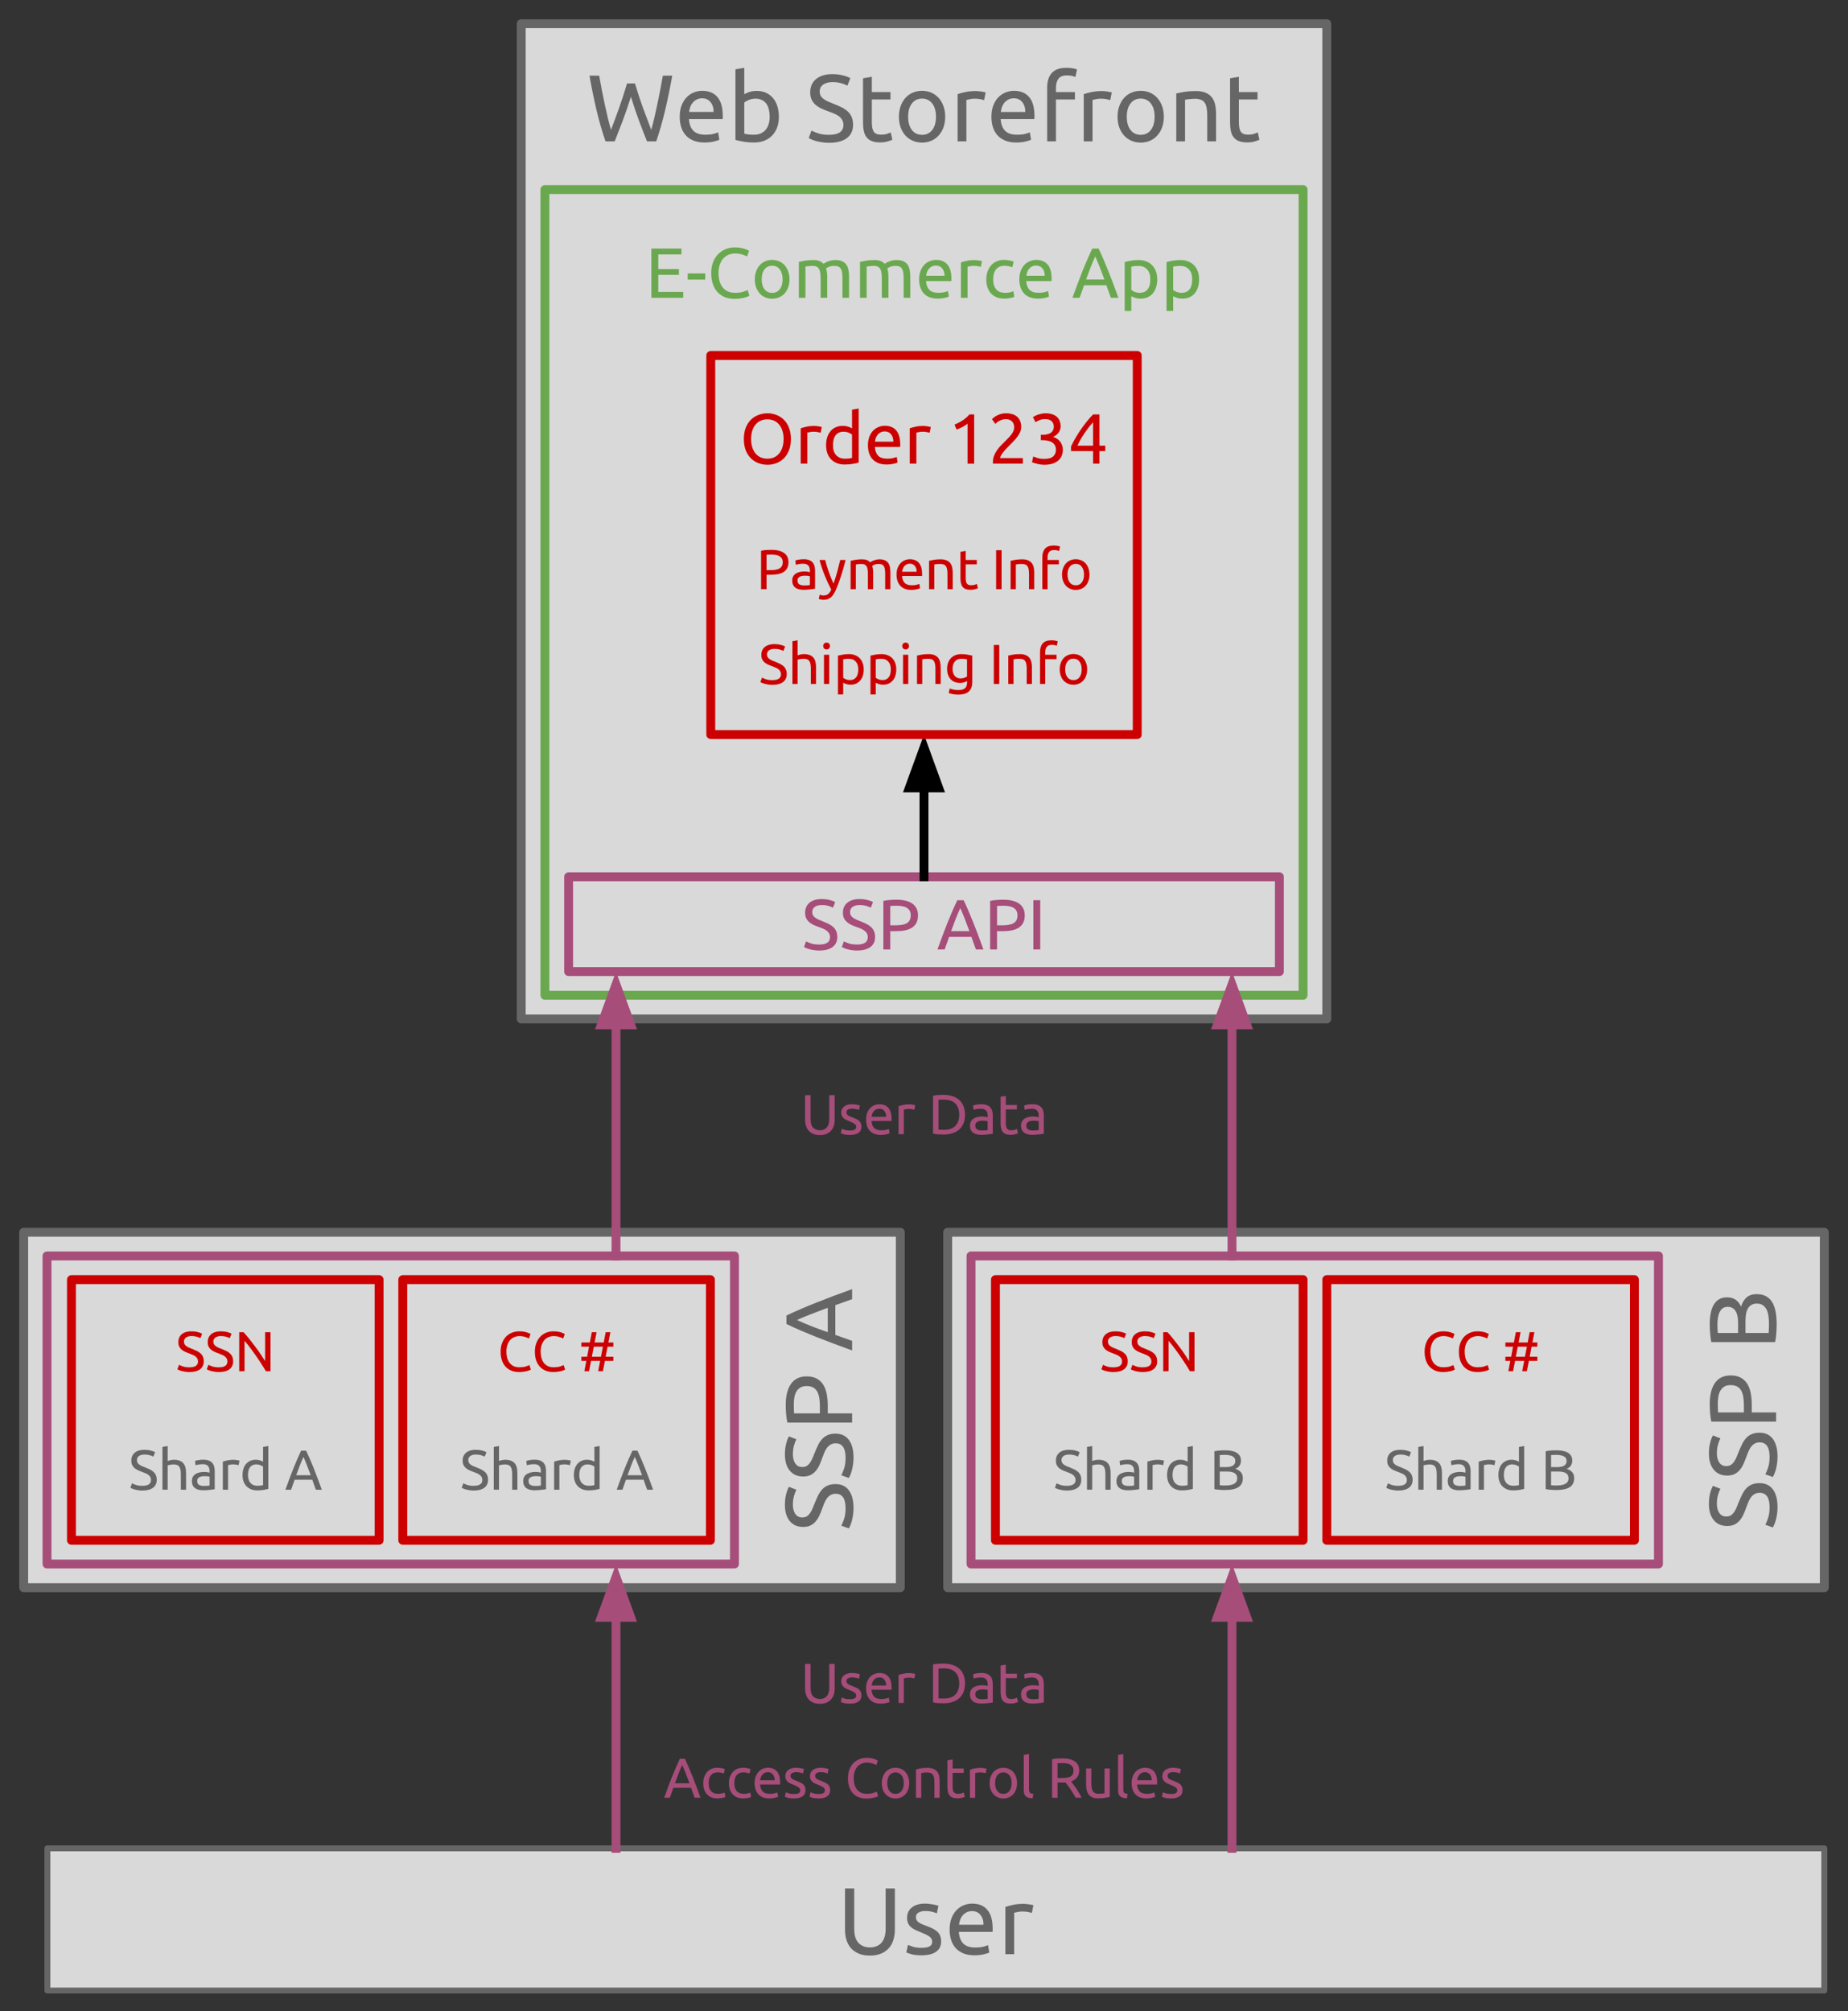 <?xml version="1.0" standalone="yes"?>

<svg version="1.1" viewBox="0.0 0.0 624.0 679.0" fill="none" stroke="none" stroke-linecap="square" stroke-miterlimit="10" xmlns="http://www.w3.org/2000/svg" xmlns:xlink="http://www.w3.org/1999/xlink"><rect x="0.0" y="0.0" width="624.0" height="679.0" fill="#333333" stroke="none"/><clipPath id="p.0"><path d="m0 0l624.0 0l0 679.0l-624.0 0l0 -679.0z" clip-rule="nonzero"></path></clipPath><g clip-path="url(#p.0)"><path fill="#000000" fill-opacity="0.0" d="m0 0l624.228 0l0 679.276l-624.228 0z" fill-rule="nonzero"></path><path fill="#ffffff" fill-opacity="0.816" d="m8.0 416.0l296.0 0l0 120.0l-296.0 0z" fill-rule="nonzero"></path><path stroke="#666666" stroke-width="3.0" stroke-linejoin="round" stroke-linecap="butt" d="m8.0 416.0l296.0 0l0 120.0l-296.0 0z" fill-rule="nonzero"></path><path fill="#000000" fill-opacity="0.0" d="m15.874 424.0l232.126 0l0 104.0l-232.126 0z" fill-rule="nonzero"></path><path stroke="#a64d79" stroke-width="3.0" stroke-linejoin="round" stroke-linecap="butt" d="m15.874 424.0l232.126 0l0 104.0l-232.126 0z" fill-rule="nonzero"></path><path fill="#ffffff" fill-opacity="0.816" d="m176.0 8.0l272.0 0l0 336.0l-272.0 0z" fill-rule="nonzero"></path><path stroke="#666666" stroke-width="3.0" stroke-linejoin="round" stroke-linecap="butt" d="m176.0 8.0l272.0 0l0 336.0l-272.0 0z" fill-rule="nonzero"></path><path fill="#000000" fill-opacity="0.0" d="m184.0 64.0l256.0 0l0 272.0l-256.0 0z" fill-rule="nonzero"></path><path stroke="#6aa84f" stroke-width="3.0" stroke-linejoin="round" stroke-linecap="butt" d="m184.0 64.0l256.0 0l0 272.0l-256.0 0z" fill-rule="nonzero"></path><path fill="#000000" fill-opacity="0.0" d="m192.0 296.0l240.0 0l0 32.0l-240.0 0z" fill-rule="nonzero"></path><path stroke="#a64d79" stroke-width="3.0" stroke-linejoin="round" stroke-linecap="butt" d="m192.0 296.0l240.0 0l0 32.0l-240.0 0z" fill-rule="nonzero"></path><path fill="#a64d79" d="m276.606 318.884q3.656 0 3.656 -2.5q0 -0.766 -0.328 -1.297q-0.328 -0.547 -0.875 -0.938q-0.547 -0.406 -1.266 -0.688q-0.703 -0.297 -1.5 -0.578q-0.906 -0.312 -1.719 -0.703q-0.812 -0.406 -1.422 -0.938q-0.594 -0.547 -0.953 -1.281q-0.344 -0.75 -0.344 -1.812q0 -2.172 1.484 -3.391q1.5 -1.234 4.109 -1.234q1.516 0 2.75 0.328q1.234 0.312 1.812 0.703l-0.75 1.891q-0.5 -0.312 -1.5 -0.609q-0.984 -0.297 -2.312 -0.297q-0.672 0 -1.25 0.141q-0.578 0.141 -1.016 0.438q-0.422 0.281 -0.672 0.734q-0.25 0.438 -0.25 1.047q0 0.672 0.266 1.125q0.266 0.453 0.734 0.797q0.484 0.344 1.125 0.641q0.641 0.281 1.406 0.578q1.078 0.422 1.969 0.859q0.906 0.438 1.562 1.031q0.656 0.594 1.016 1.422q0.375 0.828 0.375 2.016q0 2.188 -1.609 3.359q-1.594 1.172 -4.5 1.172q-0.984 0 -1.812 -0.141q-0.828 -0.125 -1.484 -0.297q-0.641 -0.188 -1.109 -0.391q-0.453 -0.203 -0.719 -0.344l0.688 -1.922q0.562 0.312 1.688 0.703q1.125 0.375 2.75 0.375zm12.768 0q3.656 0 3.656 -2.5q0 -0.766 -0.328 -1.297q-0.328 -0.547 -0.875 -0.938q-0.547 -0.406 -1.266 -0.688q-0.703 -0.297 -1.5 -0.578q-0.906 -0.312 -1.719 -0.703q-0.812 -0.406 -1.422 -0.938q-0.594 -0.547 -0.953 -1.281q-0.344 -0.75 -0.344 -1.812q0 -2.172 1.484 -3.391q1.5 -1.234 4.109 -1.234q1.516 0 2.75 0.328q1.234 0.312 1.812 0.703l-0.75 1.891q-0.5 -0.312 -1.5 -0.609q-0.984 -0.297 -2.312 -0.297q-0.672 0 -1.25 0.141q-0.578 0.141 -1.016 0.438q-0.422 0.281 -0.672 0.734q-0.25 0.438 -0.25 1.047q0 0.672 0.266 1.125q0.266 0.453 0.734 0.797q0.484 0.344 1.125 0.641q0.641 0.281 1.406 0.578q1.078 0.422 1.969 0.859q0.906 0.438 1.562 1.031q0.656 0.594 1.016 1.422q0.375 0.828 0.375 2.016q0 2.188 -1.609 3.359q-1.594 1.172 -4.5 1.172q-0.984 0 -1.812 -0.141q-0.828 -0.125 -1.484 -0.297q-0.641 -0.188 -1.109 -0.391q-0.453 -0.203 -0.719 -0.344l0.688 -1.922q0.562 0.312 1.688 0.703q1.125 0.375 2.75 0.375zm13.33 -15.141q3.5 0 5.375 1.328q1.891 1.328 1.891 3.969q0 1.438 -0.516 2.469q-0.516 1.016 -1.484 1.656q-0.969 0.625 -2.375 0.922q-1.391 0.281 -3.141 0.281l-1.844 0l0 6.172l-2.328 0l0 -16.391q0.984 -0.234 2.188 -0.312q1.219 -0.094 2.234 -0.094zm0.188 2.031q-1.484 0 -2.281 0.078l0 6.531l1.75 0q1.203 0 2.156 -0.156q0.969 -0.156 1.625 -0.531q0.656 -0.375 1.016 -1.016q0.359 -0.656 0.359 -1.656q0 -0.969 -0.375 -1.594q-0.359 -0.625 -1.0 -0.984q-0.641 -0.375 -1.484 -0.516q-0.828 -0.156 -1.766 -0.156zm26.636 14.766q-0.406 -1.078 -0.766 -2.125q-0.359 -1.047 -0.75 -2.125l-7.531 0l-1.516 4.25l-2.422 0q0.969 -2.641 1.797 -4.875q0.844 -2.25 1.641 -4.266q0.812 -2.016 1.609 -3.844q0.797 -1.844 1.656 -3.641l2.141 0q0.859 1.797 1.641 3.641q0.797 1.828 1.594 3.844q0.812 2.016 1.656 4.266q0.844 2.234 1.797 4.875l-2.547 0zm-2.188 -6.172q-0.766 -2.078 -1.516 -4.031q-0.75 -1.969 -1.578 -3.766q-0.828 1.797 -1.594 3.766q-0.75 1.953 -1.5 4.031l6.188 0zm11.412 -10.625q3.5 0 5.375 1.328q1.891 1.328 1.891 3.969q0 1.438 -0.516 2.469q-0.516 1.016 -1.484 1.656q-0.969 0.625 -2.375 0.922q-1.391 0.281 -3.141 0.281l-1.844 0l0 6.172l-2.328 0l0 -16.391q0.984 -0.234 2.188 -0.312q1.219 -0.094 2.234 -0.094zm0.188 2.031q-1.484 0 -2.281 0.078l0 6.531l1.75 0q1.203 0 2.156 -0.156q0.969 -0.156 1.625 -0.531q0.656 -0.375 1.016 -1.016q0.359 -0.656 0.359 -1.656q0 -0.969 -0.375 -1.594q-0.359 -0.625 -1.0 -0.984q-0.641 -0.375 -1.484 -0.516q-0.828 -0.156 -1.766 -0.156zm9.983 -1.859l2.328 0l0 16.625l-2.328 0l0 -16.625z" fill-rule="nonzero"></path><path fill="#000000" fill-opacity="0.0" d="m312.0 248.0l0 48.0" fill-rule="nonzero"></path><path stroke="#000000" stroke-width="3.0" stroke-linejoin="round" stroke-linecap="butt" d="m312.0 266.0l0 30.0" fill-rule="evenodd"></path><path fill="#000000" stroke="#000000" stroke-width="3.0" stroke-linecap="butt" d="m316.955 266.0l-4.955 -13.614l-4.955 13.614z" fill-rule="evenodd"></path><path fill="#000000" fill-opacity="0.0" d="m184.0 72.0l256.0 0l0 40.0l-256.0 0z" fill-rule="nonzero"></path><path fill="#6aa84f" d="m219.947 100.54l0 -16.625l10.156 0l0 1.984l-7.828 0l0 4.938l6.969 0l0 1.953l-6.969 0l0 5.766l8.422 0l0 1.984l-10.75 0zm12.266 -8.234l5.922 0l0 2.094l-5.922 0l0 -2.094zm15.77 8.594q-1.75 0 -3.203 -0.578q-1.438 -0.578 -2.469 -1.672q-1.031 -1.109 -1.594 -2.719q-0.562 -1.625 -0.562 -3.719q0 -2.094 0.625 -3.703q0.641 -1.625 1.719 -2.719q1.094 -1.109 2.531 -1.688q1.438 -0.578 3.078 -0.578q1.031 0 1.859 0.141q0.828 0.141 1.438 0.344q0.609 0.188 0.984 0.391q0.391 0.188 0.531 0.281l-0.672 1.922q-0.219 -0.156 -0.625 -0.312q-0.406 -0.172 -0.922 -0.344q-0.516 -0.172 -1.125 -0.266q-0.609 -0.109 -1.234 -0.109q-1.328 0 -2.391 0.453q-1.047 0.453 -1.797 1.312q-0.734 0.859 -1.141 2.109q-0.391 1.234 -0.391 2.766q0 1.484 0.344 2.719q0.359 1.219 1.047 2.094q0.703 0.875 1.75 1.359q1.047 0.469 2.438 0.469q1.609 0 2.656 -0.328q1.062 -0.344 1.594 -0.594l0.594 1.906q-0.172 0.125 -0.609 0.312q-0.422 0.172 -1.078 0.344q-0.641 0.172 -1.516 0.281q-0.859 0.125 -1.859 0.125zm18.599 -6.594q0 1.484 -0.438 2.688q-0.422 1.188 -1.203 2.062q-0.781 0.859 -1.859 1.328q-1.078 0.469 -2.359 0.469q-1.266 0 -2.359 -0.469q-1.078 -0.469 -1.859 -1.328q-0.766 -0.875 -1.203 -2.062q-0.438 -1.203 -0.438 -2.688q0 -1.469 0.438 -2.672q0.438 -1.219 1.203 -2.078q0.781 -0.875 1.859 -1.344q1.094 -0.469 2.359 -0.469q1.281 0 2.359 0.469q1.078 0.469 1.859 1.344q0.781 0.859 1.203 2.078q0.438 1.203 0.438 2.672zm-2.328 0q0 -2.125 -0.953 -3.359q-0.938 -1.234 -2.578 -1.234q-1.625 0 -2.578 1.234q-0.953 1.234 -0.953 3.359q0 2.109 0.953 3.344q0.953 1.234 2.578 1.234q1.641 0 2.578 -1.234q0.953 -1.234 0.953 -3.344zm5.472 -5.891q0.766 -0.188 2.016 -0.406q1.266 -0.219 2.922 -0.219q1.203 0 2.016 0.328q0.828 0.328 1.375 0.953q0.172 -0.125 0.531 -0.344q0.359 -0.219 0.875 -0.422q0.531 -0.203 1.172 -0.359q0.656 -0.156 1.406 -0.156q1.438 0 2.344 0.422q0.922 0.422 1.438 1.188q0.516 0.766 0.688 1.828q0.188 1.062 0.188 2.297l0 7.016l-2.234 0l0 -6.531q0 -1.094 -0.109 -1.891q-0.109 -0.797 -0.406 -1.312q-0.297 -0.531 -0.812 -0.781q-0.516 -0.266 -1.344 -0.266q-1.125 0 -1.859 0.312q-0.719 0.297 -0.984 0.531q0.188 0.625 0.281 1.375q0.094 0.734 0.094 1.547l0 7.016l-2.234 0l0 -6.531q0 -1.094 -0.125 -1.891q-0.109 -0.797 -0.406 -1.312q-0.297 -0.531 -0.812 -0.781q-0.516 -0.266 -1.312 -0.266q-0.344 0 -0.734 0.031q-0.375 0.016 -0.719 0.062q-0.344 0.031 -0.641 0.078q-0.281 0.047 -0.375 0.078l0 10.531l-2.234 0l0 -12.125zm20.664 0q0.766 -0.188 2.016 -0.406q1.266 -0.219 2.922 -0.219q1.203 0 2.016 0.328q0.828 0.328 1.375 0.953q0.172 -0.125 0.531 -0.344q0.359 -0.219 0.875 -0.422q0.531 -0.203 1.172 -0.359q0.656 -0.156 1.406 -0.156q1.438 0 2.344 0.422q0.922 0.422 1.438 1.188q0.516 0.766 0.688 1.828q0.188 1.062 0.188 2.297l0 7.016l-2.234 0l0 -6.531q0 -1.094 -0.109 -1.891q-0.109 -0.797 -0.406 -1.312q-0.297 -0.531 -0.812 -0.781q-0.516 -0.266 -1.344 -0.266q-1.125 0 -1.859 0.312q-0.719 0.297 -0.984 0.531q0.188 0.625 0.281 1.375q0.094 0.734 0.094 1.547l0 7.016l-2.234 0l0 -6.531q0 -1.094 -0.125 -1.891q-0.109 -0.797 -0.406 -1.312q-0.297 -0.531 -0.812 -0.781q-0.516 -0.266 -1.312 -0.266q-0.344 0 -0.734 0.031q-0.375 0.016 -0.719 0.062q-0.344 0.031 -0.641 0.078q-0.281 0.047 -0.375 0.078l0 10.531l-2.234 0l0 -12.125zm19.961 5.906q0 -1.656 0.484 -2.891q0.484 -1.234 1.266 -2.047q0.797 -0.812 1.828 -1.219q1.031 -0.422 2.109 -0.422q2.531 0 3.875 1.578q1.344 1.578 1.344 4.781q0 0.156 0 0.391q0 0.219 -0.031 0.406l-8.547 0q0.156 1.938 1.125 2.953q0.984 1.0 3.078 1.0q1.172 0 1.969 -0.203q0.812 -0.203 1.219 -0.391l0.312 1.875q-0.406 0.219 -1.422 0.453q-1.016 0.234 -2.312 0.234q-1.641 0 -2.828 -0.484q-1.188 -0.5 -1.953 -1.359q-0.766 -0.859 -1.141 -2.047q-0.375 -1.188 -0.375 -2.609zm8.578 -1.219q0.016 -1.516 -0.766 -2.484q-0.781 -0.969 -2.141 -0.969q-0.766 0 -1.359 0.297q-0.594 0.297 -1.0 0.781q-0.406 0.469 -0.641 1.094q-0.219 0.625 -0.297 1.281l6.203 0zm10.15 -5.312q0.281 0 0.656 0.047q0.375 0.031 0.734 0.094q0.359 0.062 0.656 0.125q0.297 0.047 0.453 0.094l-0.391 1.953q-0.266 -0.094 -0.875 -0.219q-0.609 -0.141 -1.578 -0.141q-0.625 0 -1.234 0.141q-0.609 0.125 -0.797 0.172l0 10.484l-2.234 0l0 -11.953q0.797 -0.281 1.969 -0.531q1.172 -0.266 2.641 -0.266zm10.076 13.031q-1.516 0 -2.656 -0.469q-1.141 -0.484 -1.922 -1.344q-0.781 -0.875 -1.172 -2.062q-0.375 -1.188 -0.375 -2.625q0 -1.438 0.422 -2.641q0.422 -1.203 1.188 -2.078q0.766 -0.875 1.875 -1.359q1.125 -0.5 2.5 -0.5q0.844 0 1.672 0.156q0.844 0.141 1.609 0.453l-0.5 1.891q-0.5 -0.234 -1.172 -0.375q-0.656 -0.156 -1.391 -0.156q-1.875 0 -2.875 1.188q-1.0 1.172 -1.0 3.422q0 1.016 0.234 1.859q0.234 0.828 0.719 1.438q0.484 0.594 1.25 0.922q0.781 0.312 1.875 0.312q0.891 0 1.609 -0.156q0.719 -0.172 1.141 -0.359l0.312 1.859q-0.203 0.125 -0.562 0.234q-0.359 0.109 -0.812 0.188q-0.453 0.094 -0.969 0.141q-0.516 0.062 -1.0 0.062zm5.035 -6.5q0 -1.656 0.484 -2.891q0.484 -1.234 1.266 -2.047q0.797 -0.812 1.828 -1.219q1.031 -0.422 2.109 -0.422q2.531 0 3.875 1.578q1.344 1.578 1.344 4.781q0 0.156 0 0.391q0 0.219 -0.031 0.406l-8.547 0q0.156 1.938 1.125 2.953q0.984 1.0 3.078 1.0q1.172 0 1.969 -0.203q0.812 -0.203 1.219 -0.391l0.312 1.875q-0.406 0.219 -1.422 0.453q-1.016 0.234 -2.312 0.234q-1.641 0 -2.828 -0.484q-1.188 -0.5 -1.953 -1.359q-0.766 -0.859 -1.141 -2.047q-0.375 -1.188 -0.375 -2.609zm8.578 -1.219q0.016 -1.516 -0.766 -2.484q-0.781 -0.969 -2.141 -0.969q-0.766 0 -1.359 0.297q-0.594 0.297 -1.0 0.781q-0.406 0.469 -0.641 1.094q-0.219 0.625 -0.297 1.281l6.203 0zm22.335 7.438q-0.406 -1.078 -0.766 -2.125q-0.359 -1.047 -0.75 -2.125l-7.531 0l-1.516 4.25l-2.422 0q0.969 -2.641 1.797 -4.875q0.844 -2.25 1.641 -4.266q0.812 -2.016 1.609 -3.844q0.797 -1.844 1.656 -3.641l2.141 0q0.859 1.797 1.641 3.641q0.797 1.828 1.594 3.844q0.812 2.016 1.656 4.266q0.844 2.234 1.797 4.875l-2.547 0zm-2.188 -6.172q-0.766 -2.078 -1.516 -4.031q-0.75 -1.969 -1.578 -3.766q-0.828 1.797 -1.594 3.766q-0.75 1.953 -1.5 4.031l6.188 0zm15.506 -0.047q0 -2.188 -1.078 -3.359q-1.078 -1.172 -2.875 -1.172q-1.016 0 -1.578 0.078q-0.562 0.062 -0.891 0.156l0 7.875q0.406 0.344 1.172 0.656q0.766 0.297 1.688 0.297q0.953 0 1.641 -0.344q0.688 -0.344 1.109 -0.953q0.438 -0.609 0.625 -1.438q0.188 -0.828 0.188 -1.797zm2.328 0q0 1.422 -0.375 2.625q-0.359 1.188 -1.078 2.062q-0.719 0.859 -1.766 1.344q-1.047 0.469 -2.391 0.469q-1.078 0 -1.906 -0.281q-0.828 -0.281 -1.234 -0.547l0 4.984l-2.234 0l0 -16.531q0.797 -0.188 1.984 -0.422q1.188 -0.234 2.734 -0.234q1.453 0 2.594 0.469q1.156 0.453 1.969 1.297q0.828 0.828 1.266 2.047q0.438 1.203 0.438 2.719zm11.808 0q0 -2.188 -1.078 -3.359q-1.078 -1.172 -2.875 -1.172q-1.016 0 -1.578 0.078q-0.562 0.062 -0.891 0.156l0 7.875q0.406 0.344 1.172 0.656q0.766 0.297 1.688 0.297q0.953 0 1.641 -0.344q0.688 -0.344 1.109 -0.953q0.438 -0.609 0.625 -1.438q0.188 -0.828 0.188 -1.797zm2.328 0q0 1.422 -0.375 2.625q-0.359 1.188 -1.078 2.062q-0.719 0.859 -1.766 1.344q-1.047 0.469 -2.391 0.469q-1.078 0 -1.906 -0.281q-0.828 -0.281 -1.234 -0.547l0 4.984l-2.234 0l0 -16.531q0.797 -0.188 1.984 -0.422q1.188 -0.234 2.734 -0.234q1.453 0 2.594 0.469q1.156 0.453 1.969 1.297q0.828 0.828 1.266 2.047q0.438 1.203 0.438 2.719z" fill-rule="nonzero"></path><path fill="#000000" fill-opacity="0.0" d="m176.0 16.0l272.0 0l0 40.0l-272.0 0z" fill-rule="nonzero"></path><path fill="#666666" d="m213.035 32.673q-1.344 4.297 -2.719 7.953q-1.375 3.641 -2.75 7.094l-3.109 0q-1.688 -4.891 -2.984 -10.328q-1.297 -5.453 -2.422 -11.844l3.266 0q0.453 2.484 0.922 4.984q0.484 2.5 1.0 4.859q0.516 2.344 1.016 4.484q0.516 2.141 1.062 3.969q1.281 -3.359 2.719 -7.375q1.438 -4.016 2.688 -8.297l2.688 0q1.25 4.281 2.719 8.297q1.484 4.016 2.766 7.375q0.5 -1.781 1.016 -3.922q0.516 -2.156 1.0 -4.5q0.5 -2.359 0.984 -4.875q0.484 -2.516 0.922 -5.0l3.172 0q-1.141 6.391 -2.438 11.844q-1.297 5.438 -2.969 10.328l-3.109 0q-1.406 -3.453 -2.75 -7.094q-1.344 -3.656 -2.688 -7.953zm16.478 6.766q0 -2.219 0.641 -3.859q0.641 -1.656 1.703 -2.734q1.062 -1.094 2.438 -1.641q1.375 -0.547 2.812 -0.547q3.359 0 5.141 2.109q1.797 2.094 1.797 6.375q0 0.188 0 0.5q0 0.297 -0.031 0.562l-11.391 0q0.188 2.594 1.5 3.938q1.312 1.344 4.109 1.344q1.562 0 2.625 -0.266q1.078 -0.281 1.625 -0.547l0.422 2.5q-0.547 0.297 -1.906 0.609q-1.359 0.328 -3.094 0.328q-2.172 0 -3.766 -0.656q-1.578 -0.656 -2.609 -1.812q-1.016 -1.156 -1.516 -2.734q-0.5 -1.594 -0.5 -3.469zm11.438 -1.641q0.031 -2.016 -1.016 -3.312q-1.031 -1.297 -2.859 -1.297q-1.031 0 -1.812 0.406q-0.781 0.391 -1.328 1.031q-0.547 0.641 -0.859 1.484q-0.297 0.828 -0.391 1.688l8.266 0zm10.357 -5.984q0.547 -0.344 1.641 -0.734q1.109 -0.391 2.562 -0.391q1.781 0 3.172 0.641q1.391 0.641 2.344 1.797q0.969 1.156 1.469 2.766q0.5 1.594 0.5 3.516q0 2.016 -0.594 3.625q-0.594 1.609 -1.688 2.734q-1.078 1.125 -2.625 1.734q-1.531 0.609 -3.453 0.609q-2.078 0 -3.688 -0.297q-1.594 -0.281 -2.609 -0.578l0 -23.828l2.969 -0.516l0 8.922zm0 13.312q0.453 0.125 1.266 0.25q0.812 0.109 2.031 0.109q2.406 0 3.844 -1.578q1.438 -1.594 1.438 -4.5q0 -1.281 -0.266 -2.406q-0.25 -1.125 -0.828 -1.938q-0.562 -0.812 -1.484 -1.281q-0.906 -0.469 -2.188 -0.469q-1.219 0 -2.25 0.422q-1.016 0.422 -1.562 0.859l0 10.531zm28.615 0.391q4.859 0 4.859 -3.328q0 -1.031 -0.438 -1.75q-0.422 -0.719 -1.156 -1.25q-0.734 -0.531 -1.688 -0.906q-0.938 -0.391 -2.0 -0.766q-1.219 -0.422 -2.312 -0.953q-1.078 -0.531 -1.875 -1.25q-0.797 -0.719 -1.266 -1.703q-0.469 -1.0 -0.469 -2.406q0 -2.906 1.984 -4.531q1.984 -1.641 5.484 -1.641q2.016 0 3.656 0.438q1.656 0.422 2.422 0.938l-1.0 2.531q-0.672 -0.422 -2.0 -0.812q-1.328 -0.406 -3.078 -0.406q-0.906 0 -1.672 0.203q-0.766 0.188 -1.344 0.578q-0.578 0.375 -0.922 0.969q-0.328 0.594 -0.328 1.391q0 0.891 0.344 1.5q0.359 0.609 1.0 1.078q0.641 0.453 1.484 0.844q0.859 0.375 1.875 0.766q1.438 0.578 2.641 1.156q1.203 0.578 2.078 1.375q0.891 0.797 1.359 1.906q0.484 1.094 0.484 2.672q0 2.906 -2.125 4.484q-2.125 1.563 -6.0 1.563q-1.312 0 -2.422 -0.188q-1.094 -0.172 -1.969 -0.406q-0.859 -0.25 -1.484 -0.516q-0.625 -0.266 -0.969 -0.469l0.922 -2.547q0.734 0.406 2.234 0.922q1.516 0.516 3.688 0.516zm14.462 -14.437l6.297 0l0 2.5l-6.297 0l0 7.672q0 1.25 0.188 2.078q0.203 0.812 0.578 1.281q0.391 0.453 0.953 0.656q0.578 0.188 1.359 0.188q1.344 0 2.156 -0.297q0.812 -0.312 1.141 -0.453l0.562 2.469q-0.438 0.234 -1.562 0.562q-1.125 0.344 -2.562 0.344q-1.688 0 -2.797 -0.438q-1.109 -0.438 -1.781 -1.297q-0.672 -0.859 -0.938 -2.125q-0.266 -1.266 -0.266 -2.938l0 -14.844l2.969 -0.516l0 5.156zm24.77 8.328q0 1.969 -0.578 3.578q-0.578 1.594 -1.625 2.75q-1.031 1.156 -2.469 1.781q-1.438 0.625 -3.141 0.625q-1.688 0 -3.141 -0.625q-1.438 -0.625 -2.484 -1.781q-1.031 -1.156 -1.609 -2.75q-0.578 -1.609 -0.578 -3.578q0 -1.953 0.578 -3.562q0.578 -1.625 1.609 -2.781q1.047 -1.156 2.484 -1.781q1.453 -0.625 3.141 -0.625q1.703 0 3.141 0.625q1.438 0.625 2.469 1.781q1.047 1.156 1.625 2.781q0.578 1.609 0.578 3.562zm-3.109 0q0 -2.828 -1.266 -4.469q-1.266 -1.656 -3.438 -1.656q-2.172 0 -3.438 1.656q-1.266 1.641 -1.266 4.469q0 2.812 1.266 4.469q1.266 1.641 3.438 1.641q2.172 0 3.438 -1.641q1.266 -1.656 1.266 -4.469zm13.443 -8.672q0.391 0 0.875 0.047q0.5 0.047 0.984 0.125q0.484 0.078 0.875 0.156q0.406 0.078 0.594 0.141l-0.516 2.594q-0.344 -0.125 -1.172 -0.297q-0.812 -0.188 -2.094 -0.188q-0.828 0 -1.641 0.188q-0.812 0.172 -1.078 0.234l0 13.984l-2.969 0l0 -15.937q1.047 -0.375 2.609 -0.703q1.578 -0.344 3.531 -0.344zm5.274 8.703q0 -2.219 0.641 -3.859q0.641 -1.656 1.703 -2.734q1.062 -1.094 2.438 -1.641q1.375 -0.547 2.812 -0.547q3.359 0 5.141 2.109q1.797 2.094 1.797 6.375q0 0.188 0 0.5q0 0.297 -0.031 0.562l-11.391 0q0.188 2.594 1.5 3.938q1.312 1.344 4.109 1.344q1.562 0 2.625 -0.266q1.078 -0.281 1.625 -0.547l0.422 2.5q-0.547 0.297 -1.906 0.609q-1.359 0.328 -3.094 0.328q-2.172 0 -3.766 -0.656q-1.578 -0.656 -2.609 -1.812q-1.016 -1.156 -1.516 -2.734q-0.5 -1.594 -0.5 -3.469zm11.438 -1.641q0.031 -2.016 -1.016 -3.312q-1.031 -1.297 -2.859 -1.297q-1.031 0 -1.812 0.406q-0.781 0.391 -1.328 1.031q-0.547 0.641 -0.859 1.484q-0.297 0.828 -0.391 1.688l8.266 0zm13.888 -14.906q1.312 0 2.25 0.188q0.938 0.188 1.328 0.359l-0.547 2.547q-0.375 -0.188 -1.094 -0.359q-0.703 -0.172 -1.719 -0.172q-2.078 0 -2.922 1.141q-0.828 1.125 -0.828 3.047l0 1.438l6.406 0l0 2.5l-6.406 0l0 14.141l-2.969 0l0 -18.141q0 -3.203 1.562 -4.938q1.578 -1.75 4.938 -1.75zm11.993 7.844q0.391 0 0.875 0.047q0.5 0.047 0.984 0.125q0.484 0.078 0.875 0.156q0.406 0.078 0.594 0.141l-0.516 2.594q-0.344 -0.125 -1.172 -0.297q-0.812 -0.188 -2.094 -0.188q-0.828 0 -1.641 0.188q-0.812 0.172 -1.078 0.234l0 13.984l-2.969 0l0 -15.937q1.047 -0.375 2.609 -0.703q1.578 -0.344 3.531 -0.344zm20.899 8.672q0 1.969 -0.578 3.578q-0.578 1.594 -1.625 2.75q-1.031 1.156 -2.469 1.781q-1.438 0.625 -3.141 0.625q-1.688 0 -3.141 -0.625q-1.438 -0.625 -2.484 -1.781q-1.031 -1.156 -1.609 -2.75q-0.578 -1.609 -0.578 -3.578q0 -1.953 0.578 -3.562q0.578 -1.625 1.609 -2.781q1.047 -1.156 2.484 -1.781q1.453 -0.625 3.141 -0.625q1.703 0 3.141 0.625q1.438 0.625 2.469 1.781q1.047 1.156 1.625 2.781q0.578 1.609 0.578 3.562zm-3.109 0q0 -2.828 -1.266 -4.469q-1.266 -1.656 -3.438 -1.656q-2.172 0 -3.438 1.656q-1.266 1.641 -1.266 4.469q0 2.812 1.266 4.469q1.266 1.641 3.438 1.641q2.172 0 3.438 -1.641q1.266 -1.656 1.266 -4.469zm7.302 -7.844q1.016 -0.266 2.703 -0.547q1.703 -0.281 3.922 -0.281q1.984 0 3.297 0.562q1.312 0.547 2.094 1.562q0.781 1.0 1.094 2.406q0.328 1.406 0.328 3.109l0 9.344l-2.969 0l0 -8.703q0 -1.531 -0.219 -2.625q-0.203 -1.094 -0.688 -1.766q-0.484 -0.672 -1.281 -0.969q-0.797 -0.312 -1.984 -0.312q-0.469 0 -0.984 0.047q-0.516 0.031 -0.984 0.078q-0.453 0.047 -0.828 0.109q-0.359 0.062 -0.531 0.094l0 14.047l-2.969 0l0 -16.156zm21.149 -0.484l6.297 0l0 2.5l-6.297 0l0 7.672q0 1.25 0.188 2.078q0.203 0.812 0.578 1.281q0.391 0.453 0.953 0.656q0.578 0.188 1.359 0.188q1.344 0 2.156 -0.297q0.812 -0.312 1.141 -0.453l0.562 2.469q-0.438 0.234 -1.562 0.562q-1.125 0.344 -2.562 0.344q-1.688 0 -2.797 -0.438q-1.109 -0.438 -1.781 -1.297q-0.672 -0.859 -0.938 -2.125q-0.266 -1.266 -0.266 -2.938l0 -14.844l2.969 -0.516l0 5.156z" fill-rule="nonzero"></path><path fill="#000000" fill-opacity="0.0" d="m256.0 528.0l0 -104.0l40.0 0l0 104.0z" fill-rule="nonzero"></path><path fill="#666666" d="m285.517 509.15q0 -4.859 -3.328 -4.859q-1.031 0 -1.75 0.438q-0.719 0.422 -1.25 1.156q-0.531 0.734 -0.906 1.688q-0.391 0.938 -0.766 2.0q-0.422 1.219 -0.953 2.312q-0.531 1.078 -1.25 1.875q-0.719 0.797 -1.703 1.266q-1.0 0.469 -2.406 0.469q-2.906 0 -4.531 -1.984q-1.641 -1.984 -1.641 -5.484q0 -2.016 0.438 -3.656q0.422 -1.656 0.938 -2.422l2.531 1.0q-0.422 0.672 -0.812 2.0q-0.406 1.328 -0.406 3.078q0 0.906 0.203 1.672q0.188 0.766 0.578 1.344q0.375 0.578 0.969 0.922q0.594 0.328 1.391 0.328q0.891 0 1.5 -0.344q0.609 -0.359 1.078 -1.0q0.453 -0.641 0.844 -1.484q0.375 -0.859 0.766 -1.875q0.578 -1.438 1.156 -2.641q0.578 -1.203 1.375 -2.078q0.797 -0.891 1.906 -1.359q1.094 -0.484 2.672 -0.484q2.906 0 4.484 2.125q1.562 2.125 1.562 6.0q0 1.312 -0.188 2.422q-0.172 1.094 -0.406 1.969q-0.25 0.859 -0.516 1.484q-0.266 0.625 -0.469 0.969l-2.547 -0.922q0.406 -0.734 0.922 -2.234q0.516 -1.516 0.516 -3.688zm0 -17.024q0 -4.859 -3.328 -4.859q-1.031 0 -1.75 0.438q-0.719 0.422 -1.25 1.156q-0.531 0.734 -0.906 1.688q-0.391 0.938 -0.766 2.0q-0.422 1.219 -0.953 2.312q-0.531 1.078 -1.25 1.875q-0.719 0.797 -1.703 1.266q-1.0 0.469 -2.406 0.469q-2.906 0 -4.531 -1.984q-1.641 -1.984 -1.641 -5.484q0 -2.016 0.438 -3.656q0.422 -1.656 0.938 -2.422l2.531 1.0q-0.422 0.672 -0.812 2.0q-0.406 1.328 -0.406 3.078q0 0.906 0.203 1.672q0.188 0.766 0.578 1.344q0.375 0.578 0.969 0.922q0.594 0.328 1.391 0.328q0.891 0 1.5 -0.344q0.609 -0.359 1.078 -1.0q0.453 -0.641 0.844 -1.484q0.375 -0.859 0.766 -1.875q0.578 -1.438 1.156 -2.641q0.578 -1.203 1.375 -2.078q0.797 -0.891 1.906 -1.359q1.094 -0.484 2.672 -0.484q2.906 0 4.484 2.125q1.562 2.125 1.562 6.0q0 1.312 -0.188 2.422q-0.172 1.094 -0.406 1.969q-0.25 0.859 -0.516 1.484q-0.266 0.625 -0.469 0.969l-2.547 -0.922q0.406 -0.734 0.922 -2.234q0.516 -1.516 0.516 -3.688zm-20.203 -17.758q0 -4.672 1.781 -7.188q1.781 -2.516 5.297 -2.516q1.922 0 3.281 0.703q1.359 0.688 2.219 1.984q0.844 1.281 1.234 3.141q0.375 1.859 0.375 4.203l0 2.453l8.219 0l0 3.109l-21.859 0q-0.312 -1.312 -0.422 -2.922q-0.125 -1.625 -0.125 -2.969zm2.719 -0.25q0 1.984 0.109 3.031l8.703 0l0 -2.328q0 -1.609 -0.203 -2.891q-0.219 -1.281 -0.703 -2.156q-0.5 -0.875 -1.359 -1.359q-0.875 -0.484 -2.219 -0.484q-1.281 0 -2.109 0.5q-0.828 0.5 -1.328 1.344q-0.5 0.844 -0.688 1.969q-0.203 1.125 -0.203 2.375zm19.688 -35.52q-1.438 0.531 -2.828 1.016q-1.391 0.484 -2.828 1.0l0 10.047l5.656 2.016l0 3.234q-3.516 -1.281 -6.5 -2.406q-3.0 -1.125 -5.688 -2.188q-2.688 -1.078 -5.141 -2.125q-2.453 -1.062 -4.844 -2.219l0 -2.844q2.391 -1.156 4.844 -2.203q2.453 -1.062 5.141 -2.125q2.688 -1.078 5.688 -2.203q2.984 -1.125 6.5 -2.391l0 3.391zm-8.219 2.906q-2.797 1.031 -5.391 2.047q-2.609 1.0 -5.016 2.078q2.406 1.125 5.016 2.141q2.594 1.0 5.391 1.984l0 -8.25z" fill-rule="nonzero"></path><path fill="#ffffff" fill-opacity="0.816" d="m16.0 624.0l600.0 0l0 48.0l-600.0 0z" fill-rule="nonzero"></path><path stroke="#666666" stroke-width="2.0" stroke-linejoin="round" stroke-linecap="butt" d="m16.0 624.0l600.0 0l0 48.0l-600.0 0z" fill-rule="nonzero"></path><path fill="#000000" fill-opacity="0.0" d="m24.0 624.0l584.0 0l0 48.0l-584.0 0z" fill-rule="nonzero"></path><path fill="#666666" d="m293.752 660.204q-2.188 0 -3.797 -0.672q-1.594 -0.672 -2.625 -1.844q-1.016 -1.172 -1.516 -2.766q-0.484 -1.609 -0.484 -3.453l0 -13.922l3.109 0l0 13.563q0 3.328 1.469 4.844q1.469 1.5 3.844 1.5q1.172 0 2.141 -0.375q0.984 -0.375 1.688 -1.141q0.703 -0.766 1.078 -1.953q0.391 -1.203 0.391 -2.875l0 -13.563l3.109 0l0 13.922q0 1.844 -0.5 3.453q-0.484 1.594 -1.531 2.766q-1.031 1.172 -2.625 1.844q-1.578 0.672 -3.75 0.672zm17.438 -2.625q1.812 0 2.688 -0.484q0.891 -0.484 0.891 -1.531q0 -1.094 -0.875 -1.734q-0.859 -0.641 -2.844 -1.438q-0.953 -0.391 -1.844 -0.781q-0.875 -0.406 -1.516 -0.938q-0.641 -0.547 -1.031 -1.313q-0.375 -0.781 -0.375 -1.891q0 -2.219 1.625 -3.516q1.641 -1.297 4.453 -1.297q0.703 0 1.406 0.094q0.719 0.078 1.312 0.188q0.609 0.109 1.078 0.234q0.469 0.125 0.719 0.234l-0.547 2.547q-0.469 -0.25 -1.5 -0.516q-1.016 -0.281 -2.469 -0.281q-1.234 0 -2.172 0.5q-0.922 0.5 -0.922 1.547q0 0.547 0.203 0.969q0.203 0.406 0.641 0.75q0.438 0.328 1.078 0.625q0.641 0.281 1.531 0.609q1.188 0.438 2.109 0.875q0.938 0.438 1.578 1.016q0.656 0.562 1.016 1.391q0.359 0.812 0.359 2.0q0 2.297 -1.719 3.484q-1.719 1.188 -4.875 1.188q-2.219 0 -3.469 -0.375q-1.234 -0.375 -1.688 -0.562l0.547 -2.562q0.516 0.203 1.625 0.594q1.125 0.375 2.984 0.375zm9.46 -6.141q0 -2.219 0.641 -3.859q0.641 -1.656 1.703 -2.734q1.062 -1.094 2.438 -1.641q1.375 -0.547 2.812 -0.547q3.359 0 5.141 2.109q1.797 2.094 1.797 6.375q0 0.188 0 0.5q0 0.297 -0.031 0.562l-11.391 0q0.188 2.594 1.5 3.938q1.312 1.344 4.109 1.344q1.562 0 2.625 -0.266q1.078 -0.281 1.625 -0.547l0.422 2.5q-0.547 0.297 -1.906 0.609q-1.359 0.328 -3.094 0.328q-2.172 0 -3.766 -0.656q-1.578 -0.656 -2.609 -1.812q-1.016 -1.156 -1.516 -2.734q-0.5 -1.594 -0.5 -3.469zm11.438 -1.641q0.031 -2.016 -1.016 -3.312q-1.031 -1.297 -2.859 -1.297q-1.031 0 -1.812 0.406q-0.781 0.391 -1.328 1.031q-0.547 0.641 -0.859 1.484q-0.297 0.828 -0.391 1.688l8.266 0zm13.529 -7.062q0.391 0 0.875 0.047q0.5 0.047 0.984 0.125q0.484 0.078 0.875 0.156q0.406 0.078 0.594 0.141l-0.516 2.594q-0.344 -0.125 -1.172 -0.297q-0.812 -0.188 -2.094 -0.188q-0.828 0 -1.641 0.188q-0.812 0.172 -1.078 0.234l0 13.984l-2.969 0l0 -15.938q1.047 -0.375 2.609 -0.703q1.578 -0.344 3.531 -0.344z" fill-rule="nonzero"></path><path fill="#000000" fill-opacity="0.0" d="m24.126 432.0l103.874 0l0 88.0l-103.874 0z" fill-rule="nonzero"></path><path stroke="#cc0000" stroke-width="3.0" stroke-linejoin="round" stroke-linecap="butt" d="m24.126 432.0l103.874 0l0 88.0l-103.874 0z" fill-rule="nonzero"></path><path fill="#000000" fill-opacity="0.0" d="m32.0 440.0l88.0 0l0 32.0l-88.0 0z" fill-rule="nonzero"></path><path fill="#cc0000" d="m63.971 461.607q2.891 0 2.891 -1.969q0 -0.609 -0.266 -1.031q-0.25 -0.438 -0.688 -0.75q-0.438 -0.312 -1.0 -0.531q-0.547 -0.234 -1.172 -0.469q-0.734 -0.25 -1.375 -0.562q-0.641 -0.312 -1.125 -0.734q-0.469 -0.438 -0.75 -1.016q-0.266 -0.594 -0.266 -1.422q0 -1.734 1.172 -2.703q1.172 -0.969 3.25 -0.969q1.203 0 2.172 0.266q0.984 0.25 1.438 0.547l-0.594 1.5q-0.391 -0.25 -1.188 -0.484q-0.781 -0.234 -1.828 -0.234q-0.531 0 -1.0 0.125q-0.453 0.109 -0.797 0.344q-0.328 0.219 -0.531 0.578q-0.203 0.344 -0.203 0.812q0 0.531 0.203 0.891q0.219 0.359 0.594 0.641q0.391 0.281 0.891 0.516q0.5 0.219 1.109 0.438q0.859 0.344 1.562 0.688q0.719 0.344 1.234 0.828q0.531 0.469 0.812 1.125q0.281 0.656 0.281 1.578q0 1.734 -1.266 2.672q-1.266 0.922 -3.562 0.922q-0.781 0 -1.438 -0.109q-0.641 -0.094 -1.156 -0.234q-0.516 -0.141 -0.891 -0.297q-0.359 -0.172 -0.578 -0.281l0.547 -1.531q0.438 0.25 1.328 0.562q0.906 0.297 2.188 0.297zm9.925 0q2.891 0 2.891 -1.969q0 -0.609 -0.266 -1.031q-0.25 -0.438 -0.688 -0.75q-0.438 -0.312 -1.0 -0.531q-0.547 -0.234 -1.172 -0.469q-0.734 -0.25 -1.375 -0.562q-0.641 -0.312 -1.125 -0.734q-0.469 -0.438 -0.75 -1.016q-0.266 -0.594 -0.266 -1.422q0 -1.734 1.172 -2.703q1.172 -0.969 3.25 -0.969q1.203 0 2.172 0.266q0.984 0.25 1.438 0.547l-0.594 1.5q-0.391 -0.25 -1.188 -0.484q-0.781 -0.234 -1.828 -0.234q-0.531 0 -1.0 0.125q-0.453 0.109 -0.797 0.344q-0.328 0.219 -0.531 0.578q-0.203 0.344 -0.203 0.812q0 0.531 0.203 0.891q0.219 0.359 0.594 0.641q0.391 0.281 0.891 0.516q0.5 0.219 1.109 0.438q0.859 0.344 1.562 0.688q0.719 0.344 1.234 0.828q0.531 0.469 0.812 1.125q0.281 0.656 0.281 1.578q0 1.734 -1.266 2.672q-1.266 0.922 -3.562 0.922q-0.781 0 -1.438 -0.109q-0.641 -0.094 -1.156 -0.234q-0.516 -0.141 -0.891 -0.297q-0.359 -0.172 -0.578 -0.281l0.547 -1.531q0.438 0.25 1.328 0.562q0.906 0.297 2.188 0.297zm15.894 1.312q-0.422 -0.703 -0.969 -1.578q-0.531 -0.875 -1.156 -1.812q-0.625 -0.938 -1.297 -1.906q-0.672 -0.969 -1.344 -1.875q-0.672 -0.906 -1.297 -1.703q-0.625 -0.797 -1.156 -1.406l0 10.281l-1.797 0l0 -13.172l1.453 0q0.891 0.953 1.906 2.219q1.016 1.266 2.016 2.609q1.0 1.328 1.875 2.625q0.891 1.297 1.5 2.297l0 -9.75l1.812 0l0 13.172l-1.547 0z" fill-rule="nonzero"></path><path fill="#000000" fill-opacity="0.0" d="m32.0 480.0l88.0 0l0 32.0l-88.0 0z" fill-rule="nonzero"></path><path fill="#666666" d="m48.095 501.607q2.891 0 2.891 -1.969q0 -0.609 -0.266 -1.031q-0.25 -0.438 -0.688 -0.75q-0.438 -0.312 -1.0 -0.531q-0.547 -0.234 -1.172 -0.469q-0.734 -0.25 -1.375 -0.562q-0.641 -0.312 -1.125 -0.734q-0.469 -0.438 -0.75 -1.016q-0.266 -0.594 -0.266 -1.422q0 -1.734 1.172 -2.703q1.172 -0.969 3.25 -0.969q1.203 0 2.172 0.266q0.984 0.25 1.438 0.547l-0.594 1.5q-0.391 -0.25 -1.188 -0.484q-0.781 -0.234 -1.828 -0.234q-0.531 0 -1.0 0.125q-0.453 0.109 -0.797 0.344q-0.328 0.219 -0.531 0.578q-0.203 0.344 -0.203 0.812q0 0.531 0.203 0.891q0.219 0.359 0.594 0.641q0.391 0.281 0.891 0.516q0.5 0.219 1.109 0.438q0.859 0.344 1.562 0.688q0.719 0.344 1.234 0.828q0.531 0.469 0.812 1.125q0.281 0.656 0.281 1.578q0 1.734 -1.266 2.672q-1.266 0.922 -3.562 0.922q-0.781 0 -1.438 -0.109q-0.641 -0.094 -1.156 -0.234q-0.516 -0.141 -0.891 -0.297q-0.359 -0.172 -0.578 -0.281l0.547 -1.531q0.438 0.25 1.328 0.562q0.906 0.297 2.188 0.297zm6.753 1.312l0 -14.438l1.766 -0.312l0 5.062q0.5 -0.188 1.062 -0.297q0.562 -0.109 1.109 -0.109q1.172 0 1.953 0.344q0.781 0.328 1.25 0.922q0.469 0.594 0.656 1.438q0.188 0.828 0.188 1.844l0 5.547l-1.766 0l0 -5.172q0 -0.906 -0.125 -1.547q-0.125 -0.656 -0.406 -1.047q-0.281 -0.406 -0.766 -0.578q-0.469 -0.188 -1.172 -0.188q-0.281 0 -0.594 0.047q-0.297 0.031 -0.578 0.078q-0.281 0.047 -0.5 0.109q-0.219 0.047 -0.312 0.094l0 8.203l-1.766 0zm13.996 -1.266q0.625 0 1.109 -0.031q0.484 -0.031 0.812 -0.109l0 -2.938q-0.188 -0.109 -0.625 -0.172q-0.422 -0.062 -1.031 -0.062q-0.391 0 -0.844 0.062q-0.438 0.047 -0.812 0.234q-0.375 0.172 -0.625 0.484q-0.234 0.312 -0.234 0.828q0 0.953 0.594 1.328q0.609 0.375 1.656 0.375zm-0.141 -8.859q1.062 0 1.781 0.281q0.734 0.266 1.172 0.781q0.453 0.5 0.641 1.188q0.203 0.688 0.203 1.531l0 6.172q-0.234 0.031 -0.641 0.109q-0.406 0.062 -0.922 0.109q-0.516 0.062 -1.109 0.109q-0.594 0.047 -1.188 0.047q-0.844 0 -1.547 -0.172q-0.703 -0.172 -1.219 -0.531q-0.5 -0.375 -0.797 -0.984q-0.281 -0.609 -0.281 -1.453q0 -0.828 0.328 -1.406q0.344 -0.594 0.906 -0.953q0.578 -0.359 1.328 -0.531q0.766 -0.172 1.609 -0.172q0.266 0 0.547 0.031q0.281 0.016 0.531 0.062q0.266 0.047 0.453 0.094q0.188 0.031 0.266 0.062l0 -0.5q0 -0.438 -0.094 -0.859q-0.094 -0.438 -0.344 -0.766q-0.25 -0.328 -0.672 -0.531q-0.422 -0.203 -1.109 -0.203q-0.875 0 -1.531 0.125q-0.656 0.125 -0.984 0.25l-0.203 -1.453q0.344 -0.156 1.141 -0.297q0.797 -0.141 1.734 -0.141zm10.192 0.031q0.219 0 0.516 0.031q0.297 0.031 0.578 0.078q0.297 0.047 0.531 0.094q0.234 0.047 0.344 0.094l-0.297 1.531q-0.219 -0.078 -0.703 -0.172q-0.484 -0.109 -1.234 -0.109q-0.5 0 -0.984 0.109q-0.484 0.094 -0.641 0.141l0 8.297l-1.766 0l0 -9.469q0.625 -0.219 1.562 -0.422q0.938 -0.203 2.094 -0.203zm9.936 2.297q-0.328 -0.266 -0.938 -0.5q-0.609 -0.25 -1.328 -0.25q-0.75 0 -1.297 0.281q-0.547 0.266 -0.891 0.75q-0.344 0.484 -0.5 1.156q-0.141 0.656 -0.141 1.422q0 1.719 0.844 2.672q0.859 0.938 2.297 0.938q0.719 0 1.203 -0.062q0.484 -0.078 0.75 -0.141l0 -6.266zm0 -6.641l1.766 -0.312l0 14.469q-0.609 0.172 -1.562 0.344q-0.953 0.172 -2.188 0.172q-1.141 0 -2.047 -0.359q-0.906 -0.375 -1.562 -1.031q-0.641 -0.672 -1.0 -1.625q-0.344 -0.969 -0.344 -2.156q0 -1.141 0.297 -2.094q0.297 -0.953 0.859 -1.625q0.578 -0.688 1.391 -1.062q0.828 -0.391 1.906 -0.391q0.844 0 1.5 0.234q0.656 0.219 0.984 0.438l0 -5.0zm17.829 14.438q-0.328 -0.859 -0.625 -1.688q-0.281 -0.828 -0.578 -1.672l-5.969 0l-1.188 3.359l-1.922 0q0.75 -2.094 1.406 -3.859q0.672 -1.781 1.312 -3.375q0.641 -1.594 1.266 -3.047q0.625 -1.453 1.312 -2.891l1.688 0q0.688 1.438 1.312 2.891q0.625 1.453 1.266 3.047q0.641 1.594 1.297 3.375q0.672 1.766 1.422 3.859l-2.0 0zm-1.734 -4.891q-0.609 -1.641 -1.219 -3.188q-0.594 -1.562 -1.234 -2.984q-0.656 1.422 -1.266 2.984q-0.594 1.547 -1.188 3.188l4.906 0z" fill-rule="nonzero"></path><path fill="#000000" fill-opacity="0.0" d="m136.0 432.0l103.874 0l0 88.0l-103.874 0z" fill-rule="nonzero"></path><path stroke="#cc0000" stroke-width="3.0" stroke-linejoin="round" stroke-linecap="butt" d="m136.0 432.0l103.874 0l0 88.0l-103.874 0z" fill-rule="nonzero"></path><path fill="#000000" fill-opacity="0.0" d="m143.874 440.0l88.0 0l0 32.0l-88.0 0z" fill-rule="nonzero"></path><path fill="#cc0000" d="m175.227 463.201q-1.391 0 -2.531 -0.453q-1.141 -0.453 -1.953 -1.328q-0.812 -0.875 -1.266 -2.156q-0.438 -1.281 -0.438 -2.938q0 -1.656 0.5 -2.938q0.5 -1.281 1.344 -2.156q0.859 -0.875 2.0 -1.328q1.141 -0.453 2.438 -0.453q0.812 0 1.469 0.109q0.656 0.109 1.141 0.266q0.484 0.156 0.781 0.312q0.312 0.141 0.422 0.219l-0.531 1.531q-0.172 -0.125 -0.5 -0.25q-0.312 -0.141 -0.719 -0.266q-0.406 -0.141 -0.891 -0.219q-0.484 -0.094 -0.984 -0.094q-1.047 0 -1.891 0.359q-0.828 0.359 -1.422 1.047q-0.578 0.688 -0.891 1.672q-0.312 0.969 -0.312 2.188q0 1.172 0.266 2.141q0.281 0.969 0.828 1.672q0.562 0.688 1.375 1.078q0.828 0.375 1.938 0.375q1.266 0 2.094 -0.266q0.844 -0.266 1.266 -0.484l0.484 1.531q-0.141 0.094 -0.484 0.234q-0.344 0.141 -0.859 0.281q-0.5 0.125 -1.188 0.219q-0.688 0.094 -1.484 0.094zm11.567 0q-1.391 0 -2.531 -0.453q-1.141 -0.453 -1.953 -1.328q-0.812 -0.875 -1.266 -2.156q-0.438 -1.281 -0.438 -2.938q0 -1.656 0.5 -2.938q0.5 -1.281 1.344 -2.156q0.859 -0.875 2.0 -1.328q1.141 -0.453 2.438 -0.453q0.812 0 1.469 0.109q0.656 0.109 1.141 0.266q0.484 0.156 0.781 0.312q0.312 0.141 0.422 0.219l-0.531 1.531q-0.172 -0.125 -0.5 -0.25q-0.312 -0.141 -0.719 -0.266q-0.406 -0.141 -0.891 -0.219q-0.484 -0.094 -0.984 -0.094q-1.047 0 -1.891 0.359q-0.828 0.359 -1.422 1.047q-0.578 0.688 -0.891 1.672q-0.312 0.969 -0.312 2.188q0 1.172 0.266 2.141q0.281 0.969 0.828 1.672q0.562 0.688 1.375 1.078q0.828 0.375 1.938 0.375q1.266 0 2.094 -0.266q0.844 -0.266 1.266 -0.484l0.484 1.531q-0.141 0.094 -0.484 0.234q-0.344 0.141 -0.859 0.281q-0.5 0.125 -1.188 0.219q-0.688 0.094 -1.484 0.094zm13.97 -9.969l3.078 0l0.672 -3.484l1.594 0l-0.672 3.484l1.672 0l0 1.406l-1.953 0l-0.641 3.391l2.594 0l0 1.406l-2.859 0l-0.672 3.484l-1.594 0l0.672 -3.484l-3.078 0l-0.672 3.484l-1.594 0l0.672 -3.484l-1.672 0l0 -1.406l1.938 0l0.641 -3.391l-2.578 0l0 -1.406l2.859 0l0.672 -3.484l1.594 0l-0.672 3.484zm-0.922 4.797l3.078 0l0.656 -3.391l-3.078 0l-0.656 3.391z" fill-rule="nonzero"></path><path fill="#000000" fill-opacity="0.0" d="m143.874 480.0l88.0 0l0 32.0l-88.0 0z" fill-rule="nonzero"></path><path fill="#666666" d="m159.969 501.607q2.891 0 2.891 -1.969q0 -0.609 -0.266 -1.031q-0.25 -0.438 -0.688 -0.75q-0.438 -0.312 -1.0 -0.531q-0.547 -0.234 -1.172 -0.469q-0.734 -0.25 -1.375 -0.562q-0.641 -0.312 -1.125 -0.734q-0.469 -0.438 -0.75 -1.016q-0.266 -0.594 -0.266 -1.422q0 -1.734 1.172 -2.703q1.172 -0.969 3.25 -0.969q1.203 0 2.172 0.266q0.984 0.25 1.438 0.547l-0.594 1.5q-0.391 -0.25 -1.188 -0.484q-0.781 -0.234 -1.828 -0.234q-0.531 0 -1.0 0.125q-0.453 0.109 -0.797 0.344q-0.328 0.219 -0.531 0.578q-0.203 0.344 -0.203 0.812q0 0.531 0.203 0.891q0.219 0.359 0.594 0.641q0.391 0.281 0.891 0.516q0.5 0.219 1.109 0.438q0.859 0.344 1.562 0.688q0.719 0.344 1.234 0.828q0.531 0.469 0.812 1.125q0.281 0.656 0.281 1.578q0 1.734 -1.266 2.672q-1.266 0.922 -3.562 0.922q-0.781 0 -1.438 -0.109q-0.641 -0.094 -1.156 -0.234q-0.516 -0.141 -0.891 -0.297q-0.359 -0.172 -0.578 -0.281l0.547 -1.531q0.438 0.25 1.328 0.562q0.906 0.297 2.188 0.297zm6.753 1.312l0 -14.438l1.766 -0.312l0 5.062q0.5 -0.188 1.062 -0.297q0.562 -0.109 1.109 -0.109q1.172 0 1.953 0.344q0.781 0.328 1.25 0.922q0.469 0.594 0.656 1.438q0.188 0.828 0.188 1.844l0 5.547l-1.766 0l0 -5.172q0 -0.906 -0.125 -1.547q-0.125 -0.656 -0.406 -1.047q-0.281 -0.406 -0.766 -0.578q-0.469 -0.188 -1.172 -0.188q-0.281 0 -0.594 0.047q-0.297 0.031 -0.578 0.078q-0.281 0.047 -0.5 0.109q-0.219 0.047 -0.312 0.094l0 8.203l-1.766 0zm13.996 -1.266q0.625 0 1.109 -0.031q0.484 -0.031 0.812 -0.109l0 -2.938q-0.188 -0.109 -0.625 -0.172q-0.422 -0.062 -1.031 -0.062q-0.391 0 -0.844 0.062q-0.438 0.047 -0.812 0.234q-0.375 0.172 -0.625 0.484q-0.234 0.312 -0.234 0.828q0 0.953 0.594 1.328q0.609 0.375 1.656 0.375zm-0.141 -8.859q1.062 0 1.781 0.281q0.734 0.266 1.172 0.781q0.453 0.5 0.641 1.188q0.203 0.688 0.203 1.531l0 6.172q-0.234 0.031 -0.641 0.109q-0.406 0.062 -0.922 0.109q-0.516 0.062 -1.109 0.109q-0.594 0.047 -1.188 0.047q-0.844 0 -1.547 -0.172q-0.703 -0.172 -1.219 -0.531q-0.5 -0.375 -0.797 -0.984q-0.281 -0.609 -0.281 -1.453q0 -0.828 0.328 -1.406q0.344 -0.594 0.906 -0.953q0.578 -0.359 1.328 -0.531q0.766 -0.172 1.609 -0.172q0.266 0 0.547 0.031q0.281 0.016 0.531 0.062q0.266 0.047 0.453 0.094q0.188 0.031 0.266 0.062l0 -0.5q0 -0.438 -0.094 -0.859q-0.094 -0.438 -0.344 -0.766q-0.25 -0.328 -0.672 -0.531q-0.422 -0.203 -1.109 -0.203q-0.875 0 -1.531 0.125q-0.656 0.125 -0.984 0.25l-0.203 -1.453q0.344 -0.156 1.141 -0.297q0.797 -0.141 1.734 -0.141zm10.192 0.031q0.219 0 0.516 0.031q0.297 0.031 0.578 0.078q0.297 0.047 0.531 0.094q0.234 0.047 0.344 0.094l-0.297 1.531q-0.219 -0.078 -0.703 -0.172q-0.484 -0.109 -1.234 -0.109q-0.5 0 -0.984 0.109q-0.484 0.094 -0.641 0.141l0 8.297l-1.766 0l0 -9.469q0.625 -0.219 1.562 -0.422q0.938 -0.203 2.094 -0.203zm9.936 2.297q-0.328 -0.266 -0.938 -0.5q-0.609 -0.25 -1.328 -0.25q-0.75 0 -1.297 0.281q-0.547 0.266 -0.891 0.75q-0.344 0.484 -0.5 1.156q-0.141 0.656 -0.141 1.422q0 1.719 0.844 2.672q0.859 0.938 2.297 0.938q0.719 0 1.203 -0.062q0.484 -0.078 0.75 -0.141l0 -6.266zm0 -6.641l1.766 -0.312l0 14.469q-0.609 0.172 -1.562 0.344q-0.953 0.172 -2.188 0.172q-1.141 0 -2.047 -0.359q-0.906 -0.375 -1.562 -1.031q-0.641 -0.672 -1.0 -1.625q-0.344 -0.969 -0.344 -2.156q0 -1.141 0.297 -2.094q0.297 -0.953 0.859 -1.625q0.578 -0.688 1.391 -1.062q0.828 -0.391 1.906 -0.391q0.844 0 1.5 0.234q0.656 0.219 0.984 0.438l0 -5.0zm17.829 14.438q-0.328 -0.859 -0.625 -1.688q-0.281 -0.828 -0.578 -1.672l-5.969 0l-1.188 3.359l-1.922 0q0.75 -2.094 1.406 -3.859q0.672 -1.781 1.312 -3.375q0.641 -1.594 1.266 -3.047q0.625 -1.453 1.312 -2.891l1.688 0q0.688 1.438 1.312 2.891q0.625 1.453 1.266 3.047q0.641 1.594 1.297 3.375q0.672 1.766 1.422 3.859l-2.0 0zm-1.734 -4.891q-0.609 -1.641 -1.219 -3.188q-0.594 -1.562 -1.234 -2.984q-0.656 1.422 -1.266 2.984q-0.594 1.547 -1.188 3.188l4.906 0z" fill-rule="nonzero"></path><path fill="#000000" fill-opacity="0.0" d="m240.0 120.0l144.0 0l0 128.0l-144.0 0z" fill-rule="nonzero"></path><path stroke="#cc0000" stroke-width="3.0" stroke-linejoin="round" stroke-linecap="butt" d="m240.0 120.0l144.0 0l0 128.0l-144.0 0z" fill-rule="nonzero"></path><path fill="#000000" fill-opacity="0.0" d="m240.0 128.0l144.0 0l0 40.0l-144.0 0z" fill-rule="nonzero"></path><path fill="#cc0000" d="m251.171 148.212q0 -2.141 0.625 -3.766q0.641 -1.641 1.734 -2.719q1.094 -1.094 2.547 -1.641q1.453 -0.562 3.094 -0.562q1.594 0 3.016 0.562q1.438 0.547 2.516 1.641q1.094 1.078 1.719 2.719q0.641 1.625 0.641 3.766q0 2.141 -0.641 3.781q-0.625 1.625 -1.719 2.719q-1.078 1.078 -2.516 1.641q-1.422 0.547 -3.016 0.547q-1.641 0 -3.094 -0.547q-1.453 -0.562 -2.547 -1.641q-1.094 -1.094 -1.734 -2.719q-0.625 -1.641 -0.625 -3.781zm2.453 0q0 1.516 0.375 2.75q0.391 1.234 1.094 2.109q0.719 0.859 1.734 1.328q1.016 0.453 2.297 0.453q1.266 0 2.266 -0.453q1.016 -0.469 1.719 -1.328q0.719 -0.875 1.094 -2.109q0.391 -1.234 0.391 -2.75q0 -1.516 -0.391 -2.75q-0.375 -1.234 -1.094 -2.094q-0.703 -0.875 -1.719 -1.328q-1.0 -0.469 -2.266 -0.469q-1.281 0 -2.297 0.469q-1.016 0.453 -1.734 1.328q-0.703 0.859 -1.094 2.094q-0.375 1.234 -0.375 2.75zm21.359 -4.422q0.281 0 0.656 0.047q0.375 0.031 0.734 0.094q0.359 0.062 0.656 0.125q0.297 0.047 0.453 0.094l-0.391 1.953q-0.266 -0.094 -0.875 -0.219q-0.609 -0.141 -1.578 -0.141q-0.625 0 -1.234 0.141q-0.609 0.125 -0.797 0.172l0 10.484l-2.234 0l0 -11.953q0.797 -0.281 1.969 -0.531q1.172 -0.266 2.641 -0.266zm12.717 2.906q-0.406 -0.328 -1.172 -0.641q-0.766 -0.312 -1.688 -0.312q-0.953 0 -1.641 0.344q-0.688 0.344 -1.125 0.969q-0.422 0.609 -0.625 1.453q-0.188 0.828 -0.188 1.797q0 2.172 1.078 3.359q1.094 1.188 2.891 1.188q0.906 0 1.516 -0.078q0.609 -0.078 0.953 -0.172l0 -7.906zm0 -8.391l2.234 -0.391l0 18.266q-0.766 0.219 -1.969 0.422q-1.203 0.219 -2.766 0.219q-1.438 0 -2.594 -0.453q-1.141 -0.453 -1.969 -1.281q-0.812 -0.844 -1.266 -2.062q-0.438 -1.219 -0.438 -2.719q0 -1.453 0.375 -2.641q0.375 -1.203 1.094 -2.062q0.719 -0.875 1.766 -1.344q1.047 -0.484 2.391 -0.484q1.078 0 1.906 0.297q0.828 0.281 1.234 0.547l0 -6.312zm5.37 12.016q0 -1.656 0.484 -2.891q0.484 -1.234 1.266 -2.047q0.797 -0.812 1.828 -1.219q1.031 -0.422 2.109 -0.422q2.531 0 3.875 1.578q1.344 1.578 1.344 4.781q0 0.156 0 0.391q0 0.219 -0.031 0.406l-8.547 0q0.156 1.938 1.125 2.953q0.984 1.0 3.078 1.0q1.172 0 1.969 -0.203q0.812 -0.203 1.219 -0.391l0.312 1.875q-0.406 0.219 -1.422 0.453q-1.016 0.234 -2.312 0.234q-1.641 0 -2.828 -0.484q-1.188 -0.5 -1.953 -1.359q-0.766 -0.859 -1.141 -2.047q-0.375 -1.188 -0.375 -2.609zm8.578 -1.219q0.016 -1.516 -0.766 -2.484q-0.781 -0.969 -2.141 -0.969q-0.766 0 -1.359 0.297q-0.594 0.297 -1.0 0.781q-0.406 0.469 -0.641 1.094q-0.219 0.625 -0.297 1.281l6.203 0zm10.15 -5.312q0.281 0 0.656 0.047q0.375 0.031 0.734 0.094q0.359 0.062 0.656 0.125q0.297 0.047 0.453 0.094l-0.391 1.953q-0.266 -0.094 -0.875 -0.219q-0.609 -0.141 -1.578 -0.141q-0.625 0 -1.234 0.141q-0.609 0.125 -0.797 0.172l0 10.484l-2.234 0l0 -11.953q0.797 -0.281 1.969 -0.531q1.172 -0.266 2.641 -0.266zm10.511 -0.453q1.359 -0.531 2.656 -1.359q1.297 -0.828 2.375 -2.062l1.594 0l0 16.625l-2.234 0l0 -13.531q-0.281 0.266 -0.703 0.547q-0.422 0.281 -0.922 0.547q-0.484 0.266 -1.031 0.516q-0.531 0.234 -1.047 0.406l-0.688 -1.688zm22.505 0.812q0 0.875 -0.344 1.688q-0.344 0.797 -0.922 1.578q-0.578 0.766 -1.297 1.531q-0.719 0.75 -1.438 1.469q-0.406 0.406 -0.953 0.969q-0.531 0.547 -1.016 1.156q-0.484 0.594 -0.812 1.156q-0.312 0.547 -0.312 0.953l7.656 0l0 1.891l-10.078 0q-0.031 -0.141 -0.031 -0.281q0 -0.156 0 -0.266q0 -1.141 0.375 -2.109q0.375 -0.969 0.969 -1.828q0.594 -0.875 1.344 -1.641q0.75 -0.766 1.469 -1.484q0.594 -0.578 1.125 -1.141q0.547 -0.562 0.969 -1.125q0.422 -0.562 0.672 -1.156q0.25 -0.609 0.25 -1.281q0 -0.719 -0.234 -1.219q-0.219 -0.516 -0.609 -0.844q-0.375 -0.344 -0.891 -0.5q-0.516 -0.156 -1.094 -0.156q-0.703 0 -1.281 0.203q-0.562 0.188 -1.031 0.438q-0.453 0.25 -0.766 0.531q-0.312 0.281 -0.469 0.422l-1.109 -1.594q0.219 -0.234 0.641 -0.578q0.438 -0.344 1.031 -0.656q0.609 -0.312 1.344 -0.531q0.75 -0.219 1.609 -0.219q2.625 0 3.922 1.219q1.312 1.203 1.312 3.406zm7.755 10.766q2.141 0 3.062 -0.844q0.922 -0.844 0.922 -2.266q0 -0.906 -0.391 -1.531q-0.375 -0.625 -1.0 -0.984q-0.625 -0.375 -1.453 -0.531q-0.828 -0.156 -1.688 -0.156l-0.578 0l0 -1.828l0.797 0q0.594 0 1.219 -0.125q0.641 -0.125 1.172 -0.422q0.531 -0.312 0.859 -0.859q0.344 -0.547 0.344 -1.359q0 -0.672 -0.25 -1.141q-0.234 -0.484 -0.625 -0.797q-0.391 -0.312 -0.906 -0.438q-0.516 -0.141 -1.094 -0.141q-1.156 0 -1.969 0.344q-0.797 0.328 -1.344 0.688l-0.875 -1.703q0.297 -0.188 0.734 -0.422q0.453 -0.234 1.0 -0.422q0.547 -0.188 1.188 -0.312q0.641 -0.141 1.328 -0.141q1.328 0 2.281 0.328q0.969 0.312 1.594 0.906q0.625 0.594 0.922 1.406q0.312 0.797 0.312 1.734q0 1.281 -0.75 2.219q-0.734 0.922 -1.781 1.391q0.641 0.203 1.234 0.562q0.609 0.359 1.047 0.906q0.453 0.547 0.719 1.281q0.281 0.719 0.281 1.594q0 1.094 -0.375 2.016q-0.375 0.922 -1.156 1.594q-0.766 0.672 -1.953 1.062q-1.172 0.375 -2.781 0.375q-0.625 0 -1.281 -0.094q-0.656 -0.094 -1.234 -0.25q-0.578 -0.141 -1.016 -0.281q-0.422 -0.141 -0.625 -0.234l0.438 -1.953q0.406 0.203 1.359 0.516q0.953 0.312 2.312 0.312zm9.067 -4.141q0.469 -1.047 1.25 -2.453q0.797 -1.406 1.781 -2.891q1.0 -1.484 2.141 -2.922q1.141 -1.453 2.297 -2.594l2.141 0l0 10.547l1.969 0l0 1.828l-1.969 0l0 4.25l-2.156 0l0 -4.25l-7.453 0l0 -1.516zm7.453 -8.219q-0.719 0.766 -1.453 1.719q-0.734 0.938 -1.438 1.969q-0.688 1.031 -1.312 2.109q-0.609 1.078 -1.078 2.109l5.281 0l0 -7.906z" fill-rule="nonzero"></path><path fill="#000000" fill-opacity="0.0" d="m240.0 176.0l144.0 0l0 32.0l-144.0 0z" fill-rule="nonzero"></path><path fill="#cc0000" d="m260.475 185.623q2.781 0 4.266 1.062q1.5 1.047 1.5 3.141q0 1.125 -0.422 1.938q-0.406 0.812 -1.172 1.312q-0.766 0.5 -1.875 0.734q-1.094 0.219 -2.484 0.219l-1.453 0l0 4.891l-1.844 0l0 -12.984q0.766 -0.188 1.719 -0.25q0.969 -0.062 1.766 -0.062zm0.156 1.609q-1.172 0 -1.797 0.062l0 5.172l1.375 0q0.953 0 1.703 -0.125q0.766 -0.125 1.281 -0.422q0.531 -0.297 0.812 -0.812q0.297 -0.516 0.297 -1.312q0 -0.75 -0.297 -1.25q-0.297 -0.5 -0.797 -0.781q-0.5 -0.297 -1.172 -0.406q-0.672 -0.125 -1.406 -0.125zm10.921 10.422q0.625 0 1.109 -0.031q0.484 -0.031 0.812 -0.109l0 -2.938q-0.188 -0.109 -0.625 -0.172q-0.422 -0.062 -1.031 -0.062q-0.391 0 -0.844 0.062q-0.438 0.047 -0.812 0.234q-0.375 0.172 -0.625 0.484q-0.234 0.312 -0.234 0.828q0 0.953 0.594 1.328q0.609 0.375 1.656 0.375zm-0.141 -8.859q1.062 0 1.781 0.281q0.734 0.266 1.172 0.781q0.453 0.5 0.641 1.188q0.203 0.688 0.203 1.531l0 6.172q-0.234 0.031 -0.641 0.109q-0.406 0.062 -0.922 0.109q-0.516 0.062 -1.109 0.109q-0.594 0.047 -1.188 0.047q-0.844 0 -1.547 -0.172q-0.703 -0.172 -1.219 -0.531q-0.5 -0.375 -0.797 -0.984q-0.281 -0.609 -0.281 -1.453q0 -0.828 0.328 -1.406q0.344 -0.594 0.906 -0.953q0.578 -0.359 1.328 -0.531q0.766 -0.172 1.609 -0.172q0.266 0 0.547 0.031q0.281 0.016 0.531 0.062q0.266 0.047 0.453 0.094q0.188 0.031 0.266 0.062l0 -0.5q0 -0.438 -0.094 -0.859q-0.094 -0.438 -0.344 -0.766q-0.25 -0.328 -0.672 -0.531q-0.422 -0.203 -1.109 -0.203q-0.875 0 -1.531 0.125q-0.656 0.125 -0.984 0.25l-0.203 -1.453q0.344 -0.156 1.141 -0.297q0.797 -0.141 1.734 -0.141zm5.379 11.969q0.203 0.094 0.531 0.172q0.344 0.094 0.672 0.094q1.047 0 1.625 -0.469q0.594 -0.469 1.062 -1.5q-1.188 -2.281 -2.234 -4.844q-1.031 -2.562 -1.719 -5.172l1.906 0q0.203 0.844 0.5 1.844q0.297 0.984 0.656 2.031q0.359 1.047 0.781 2.094q0.422 1.031 0.875 2.0q0.719 -1.984 1.25 -3.938q0.531 -1.969 1.016 -4.031l1.812 0q-0.672 2.781 -1.516 5.359q-0.828 2.578 -1.797 4.812q-0.391 0.859 -0.797 1.469q-0.406 0.625 -0.906 1.016q-0.484 0.406 -1.109 0.594q-0.609 0.203 -1.391 0.203q-0.203 0 -0.438 -0.031q-0.234 -0.031 -0.453 -0.078q-0.219 -0.047 -0.406 -0.109q-0.172 -0.047 -0.25 -0.094l0.328 -1.422zm10.428 -11.438q0.609 -0.156 1.609 -0.328q1.0 -0.172 2.312 -0.172q0.953 0 1.594 0.266q0.641 0.25 1.078 0.75q0.141 -0.094 0.422 -0.266q0.281 -0.172 0.703 -0.328q0.422 -0.172 0.922 -0.297q0.516 -0.125 1.109 -0.125q1.141 0 1.859 0.344q0.719 0.328 1.125 0.938q0.422 0.609 0.562 1.453q0.141 0.828 0.141 1.812l0 5.547l-1.766 0l0 -5.172q0 -0.875 -0.094 -1.5q-0.078 -0.625 -0.312 -1.031q-0.234 -0.422 -0.656 -0.625q-0.406 -0.203 -1.047 -0.203q-0.891 0 -1.469 0.234q-0.578 0.234 -0.797 0.438q0.156 0.484 0.234 1.078q0.078 0.594 0.078 1.234l0 5.547l-1.766 0l0 -5.172q0 -0.875 -0.109 -1.5q-0.094 -0.625 -0.328 -1.031q-0.234 -0.422 -0.641 -0.625q-0.406 -0.203 -1.031 -0.203q-0.266 0 -0.578 0.016q-0.297 0.016 -0.578 0.047q-0.281 0.031 -0.516 0.078q-0.219 0.031 -0.297 0.047l0 8.344l-1.766 0l0 -9.594zm15.516 4.672q0 -1.312 0.375 -2.281q0.391 -0.984 1.016 -1.625q0.625 -0.656 1.438 -0.969q0.812 -0.328 1.672 -0.328q2.0 0 3.062 1.25q1.062 1.234 1.062 3.781q0 0.109 0 0.297q0 0.188 -0.016 0.328l-6.766 0q0.109 1.547 0.891 2.344q0.781 0.797 2.438 0.797q0.922 0 1.562 -0.156q0.641 -0.172 0.953 -0.328l0.25 1.484q-0.312 0.172 -1.125 0.359q-0.812 0.203 -1.828 0.203q-1.297 0 -2.234 -0.391q-0.938 -0.391 -1.547 -1.078q-0.609 -0.688 -0.906 -1.625q-0.297 -0.938 -0.297 -2.062zm6.781 -0.969q0.016 -1.203 -0.609 -1.969q-0.609 -0.766 -1.688 -0.766q-0.609 0 -1.078 0.234q-0.469 0.234 -0.797 0.625q-0.312 0.375 -0.5 0.875q-0.172 0.484 -0.234 1.0l4.906 0zm4.194 -3.703q0.609 -0.156 1.609 -0.328q1.016 -0.172 2.328 -0.172q1.172 0 1.953 0.344q0.781 0.328 1.25 0.922q0.469 0.594 0.656 1.438q0.188 0.828 0.188 1.844l0 5.547l-1.766 0l0 -5.172q0 -0.906 -0.125 -1.547q-0.125 -0.656 -0.406 -1.047q-0.281 -0.406 -0.766 -0.578q-0.469 -0.188 -1.172 -0.188q-0.281 0 -0.594 0.016q-0.297 0.016 -0.578 0.047q-0.281 0.031 -0.5 0.078q-0.219 0.031 -0.312 0.047l0 8.344l-1.766 0l0 -9.594zm12.365 -0.281l3.75 0l0 1.484l-3.75 0l0 4.547q0 0.75 0.109 1.234q0.125 0.484 0.344 0.766q0.234 0.266 0.578 0.391q0.344 0.109 0.797 0.109q0.797 0 1.281 -0.172q0.484 -0.188 0.672 -0.266l0.344 1.453q-0.266 0.141 -0.938 0.328q-0.656 0.203 -1.516 0.203q-1.0 0 -1.656 -0.25q-0.656 -0.25 -1.062 -0.766q-0.391 -0.516 -0.562 -1.266q-0.156 -0.75 -0.156 -1.734l0 -8.828l1.766 -0.297l0 3.062zm10.278 -3.297l1.844 0l0 13.172l-1.844 0l0 -13.172zm4.894 3.578q0.609 -0.156 1.609 -0.328q1.016 -0.172 2.328 -0.172q1.172 0 1.953 0.344q0.781 0.328 1.25 0.922q0.469 0.594 0.656 1.438q0.188 0.828 0.188 1.844l0 5.547l-1.766 0l0 -5.172q0 -0.906 -0.125 -1.547q-0.125 -0.656 -0.406 -1.047q-0.281 -0.406 -0.766 -0.578q-0.469 -0.188 -1.172 -0.188q-0.281 0 -0.594 0.016q-0.297 0.016 -0.578 0.047q-0.281 0.031 -0.5 0.078q-0.219 0.031 -0.312 0.047l0 8.344l-1.766 0l0 -9.594zm14.568 -5.156q0.781 0 1.344 0.125q0.562 0.109 0.781 0.203l-0.312 1.516q-0.234 -0.109 -0.656 -0.203q-0.406 -0.109 -1.016 -0.109q-1.234 0 -1.734 0.672q-0.5 0.672 -0.5 1.812l0 0.859l3.812 0l0 1.484l-3.812 0l0 8.391l-1.766 0l0 -10.766q0 -1.906 0.922 -2.938q0.938 -1.047 2.938 -1.047zm12.061 9.812q0 1.172 -0.344 2.125q-0.328 0.953 -0.953 1.641q-0.609 0.672 -1.469 1.047q-0.859 0.375 -1.859 0.375q-1.016 0 -1.875 -0.375q-0.844 -0.375 -1.469 -1.047q-0.609 -0.688 -0.953 -1.641q-0.344 -0.953 -0.344 -2.125q0 -1.156 0.344 -2.109q0.344 -0.969 0.953 -1.656q0.625 -0.688 1.469 -1.047q0.859 -0.375 1.875 -0.375q1.0 0 1.859 0.375q0.859 0.359 1.469 1.047q0.625 0.688 0.953 1.656q0.344 0.953 0.344 2.109zm-1.844 0q0 -1.672 -0.75 -2.641q-0.75 -0.984 -2.031 -0.984q-1.297 0 -2.047 0.984q-0.75 0.969 -0.75 2.641q0 1.672 0.75 2.656q0.75 0.969 2.047 0.969q1.281 0 2.031 -0.969q0.75 -0.984 0.75 -2.656z" fill-rule="nonzero"></path><path fill="#000000" fill-opacity="0.0" d="m240.0 208.0l144.0 0l0 32.0l-144.0 0z" fill-rule="nonzero"></path><path fill="#cc0000" d="m260.821 229.607q2.891 0 2.891 -1.969q0 -0.609 -0.266 -1.031q-0.25 -0.438 -0.688 -0.75q-0.438 -0.312 -1.0 -0.531q-0.547 -0.234 -1.172 -0.469q-0.734 -0.25 -1.375 -0.562q-0.641 -0.312 -1.125 -0.734q-0.469 -0.438 -0.75 -1.016q-0.266 -0.594 -0.266 -1.422q0 -1.734 1.172 -2.703q1.172 -0.969 3.25 -0.969q1.203 0 2.172 0.266q0.984 0.25 1.438 0.547l-0.594 1.5q-0.391 -0.25 -1.188 -0.484q-0.781 -0.234 -1.828 -0.234q-0.531 0 -1.0 0.125q-0.453 0.109 -0.797 0.344q-0.328 0.219 -0.531 0.578q-0.203 0.344 -0.203 0.812q0 0.531 0.203 0.891q0.219 0.359 0.594 0.641q0.391 0.281 0.891 0.516q0.5 0.219 1.109 0.438q0.859 0.344 1.562 0.688q0.719 0.344 1.234 0.828q0.531 0.469 0.812 1.125q0.281 0.656 0.281 1.578q0 1.734 -1.266 2.672q-1.266 0.922 -3.562 0.922q-0.781 0 -1.438 -0.109q-0.641 -0.094 -1.156 -0.234q-0.516 -0.141 -0.891 -0.297q-0.359 -0.172 -0.578 -0.281l0.547 -1.531q0.438 0.25 1.328 0.562q0.906 0.297 2.188 0.297zm6.753 1.312l0 -14.438l1.766 -0.312l0 5.062q0.5 -0.188 1.062 -0.297q0.562 -0.109 1.109 -0.109q1.172 0 1.953 0.344q0.781 0.328 1.25 0.922q0.469 0.594 0.656 1.438q0.188 0.828 0.188 1.844l0 5.547l-1.766 0l0 -5.172q0 -0.906 -0.125 -1.547q-0.125 -0.656 -0.406 -1.047q-0.281 -0.406 -0.766 -0.578q-0.469 -0.188 -1.172 -0.188q-0.281 0 -0.594 0.047q-0.297 0.031 -0.578 0.078q-0.281 0.047 -0.5 0.109q-0.219 0.047 -0.312 0.094l0 8.203l-1.766 0zm12.418 0l-1.766 0l0 -9.875l1.766 0l0 9.875zm-0.891 -11.672q-0.469 0 -0.812 -0.312q-0.328 -0.312 -0.328 -0.844q0 -0.531 0.328 -0.844q0.344 -0.312 0.812 -0.312q0.484 0 0.812 0.312q0.328 0.312 0.328 0.844q0 0.531 -0.328 0.844q-0.328 0.312 -0.812 0.312zm10.704 6.75q0 -1.734 -0.859 -2.656q-0.844 -0.938 -2.266 -0.938q-0.797 0 -1.25 0.062q-0.453 0.062 -0.719 0.125l0 6.234q0.328 0.266 0.938 0.516q0.609 0.25 1.328 0.25q0.766 0 1.297 -0.266q0.547 -0.281 0.891 -0.766q0.344 -0.484 0.484 -1.141q0.156 -0.656 0.156 -1.422zm1.844 0q0 1.125 -0.297 2.078q-0.281 0.938 -0.859 1.625q-0.562 0.688 -1.391 1.078q-0.828 0.375 -1.891 0.375q-0.859 0 -1.516 -0.234q-0.656 -0.234 -0.984 -0.438l0 3.953l-1.766 0l0 -13.094q0.625 -0.156 1.562 -0.328q0.953 -0.188 2.188 -0.188q1.141 0 2.047 0.375q0.922 0.359 1.562 1.031q0.641 0.656 0.984 1.609q0.359 0.953 0.359 2.156zm9.145 0q0 -1.734 -0.859 -2.656q-0.844 -0.938 -2.266 -0.938q-0.797 0 -1.25 0.062q-0.453 0.062 -0.719 0.125l0 6.234q0.328 0.266 0.938 0.516q0.609 0.25 1.328 0.25q0.766 0 1.297 -0.266q0.547 -0.281 0.891 -0.766q0.344 -0.484 0.484 -1.141q0.156 -0.656 0.156 -1.422zm1.844 0q0 1.125 -0.297 2.078q-0.281 0.938 -0.859 1.625q-0.562 0.688 -1.391 1.078q-0.828 0.375 -1.891 0.375q-0.859 0 -1.516 -0.234q-0.656 -0.234 -0.984 -0.438l0 3.953l-1.766 0l0 -13.094q0.625 -0.156 1.562 -0.328q0.953 -0.188 2.188 -0.188q1.141 0 2.047 0.375q0.922 0.359 1.562 1.031q0.641 0.656 0.984 1.609q0.359 0.953 0.359 2.156zm4.051 4.922l-1.766 0l0 -9.875l1.766 0l0 9.875zm-0.891 -11.672q-0.469 0 -0.812 -0.312q-0.328 -0.312 -0.328 -0.844q0 -0.531 0.328 -0.844q0.344 -0.312 0.812 -0.312q0.484 0 0.812 0.312q0.328 0.312 0.328 0.844q0 0.531 -0.328 0.844q-0.328 0.312 -0.812 0.312zm3.845 2.078q0.609 -0.156 1.609 -0.328q1.016 -0.172 2.328 -0.172q1.172 0 1.953 0.344q0.781 0.328 1.25 0.922q0.469 0.594 0.656 1.438q0.188 0.828 0.188 1.844l0 5.547l-1.766 0l0 -5.172q0 -0.906 -0.125 -1.547q-0.125 -0.656 -0.406 -1.047q-0.281 -0.406 -0.766 -0.578q-0.469 -0.188 -1.172 -0.188q-0.281 0 -0.594 0.016q-0.297 0.016 -0.578 0.047q-0.281 0.031 -0.5 0.078q-0.219 0.031 -0.312 0.047l0 8.344l-1.766 0l0 -9.594zm16.912 8.609q-0.234 0.141 -0.891 0.391q-0.656 0.234 -1.531 0.234q-0.891 0 -1.688 -0.281q-0.781 -0.297 -1.375 -0.891q-0.578 -0.594 -0.922 -1.484q-0.344 -0.891 -0.344 -2.141q0 -1.078 0.312 -1.969q0.328 -0.906 0.938 -1.562q0.625 -0.656 1.516 -1.031q0.906 -0.375 2.016 -0.375q1.234 0 2.156 0.188q0.922 0.172 1.562 0.328l0 8.812q0 2.281 -1.188 3.312q-1.172 1.031 -3.562 1.031q-0.938 0 -1.766 -0.156q-0.828 -0.156 -1.438 -0.359l0.328 -1.547q0.531 0.219 1.297 0.375q0.766 0.156 1.609 0.156q1.578 0 2.266 -0.625q0.703 -0.625 0.703 -1.984l0 -0.422zm-0.031 -7.344q-0.266 -0.062 -0.719 -0.125q-0.438 -0.078 -1.188 -0.078q-1.438 0 -2.203 0.938q-0.766 0.922 -0.766 2.469q0 0.844 0.219 1.453q0.219 0.609 0.578 1.016q0.375 0.391 0.859 0.594q0.484 0.188 1.0 0.188q0.703 0 1.297 -0.203q0.594 -0.203 0.922 -0.469l0 -5.781zm9.046 -4.844l1.844 0l0 13.172l-1.844 0l0 -13.172zm4.894 3.578q0.609 -0.156 1.609 -0.328q1.016 -0.172 2.328 -0.172q1.172 0 1.953 0.344q0.781 0.328 1.25 0.922q0.469 0.594 0.656 1.438q0.188 0.828 0.188 1.844l0 5.547l-1.766 0l0 -5.172q0 -0.906 -0.125 -1.547q-0.125 -0.656 -0.406 -1.047q-0.281 -0.406 -0.766 -0.578q-0.469 -0.188 -1.172 -0.188q-0.281 0 -0.594 0.016q-0.297 0.016 -0.578 0.047q-0.281 0.031 -0.5 0.078q-0.219 0.031 -0.312 0.047l0 8.344l-1.766 0l0 -9.594zm14.568 -5.156q0.781 0 1.344 0.125q0.562 0.109 0.781 0.203l-0.312 1.516q-0.234 -0.109 -0.656 -0.203q-0.406 -0.109 -1.016 -0.109q-1.234 0 -1.734 0.672q-0.5 0.672 -0.5 1.812l0 0.859l3.812 0l0 1.484l-3.812 0l0 8.391l-1.766 0l0 -10.766q0 -1.906 0.922 -2.938q0.938 -1.047 2.938 -1.047zm12.061 9.812q0 1.172 -0.344 2.125q-0.328 0.953 -0.953 1.641q-0.609 0.672 -1.469 1.047q-0.859 0.375 -1.859 0.375q-1.016 0 -1.875 -0.375q-0.844 -0.375 -1.469 -1.047q-0.609 -0.688 -0.953 -1.641q-0.344 -0.953 -0.344 -2.125q0 -1.156 0.344 -2.109q0.344 -0.969 0.953 -1.656q0.625 -0.688 1.469 -1.047q0.859 -0.375 1.875 -0.375q1.0 0 1.859 0.375q0.859 0.359 1.469 1.047q0.625 0.688 0.953 1.656q0.344 0.953 0.344 2.109zm-1.844 0q0 -1.672 -0.75 -2.641q-0.75 -0.984 -2.031 -0.984q-1.297 0 -2.047 0.984q-0.75 0.969 -0.75 2.641q0 1.672 0.75 2.656q0.75 0.969 2.047 0.969q1.281 0 2.031 -0.969q0.75 -0.984 0.75 -2.656z" fill-rule="nonzero"></path><path fill="#ffffff" fill-opacity="0.816" d="m320.0 416.0l296.0 0l0 120.0l-296.0 0z" fill-rule="nonzero"></path><path stroke="#666666" stroke-width="3.0" stroke-linejoin="round" stroke-linecap="butt" d="m320.0 416.0l296.0 0l0 120.0l-296.0 0z" fill-rule="nonzero"></path><path fill="#000000" fill-opacity="0.0" d="m327.874 424.0l232.126 0l0 104.0l-232.126 0z" fill-rule="nonzero"></path><path stroke="#a64d79" stroke-width="3.0" stroke-linejoin="round" stroke-linecap="butt" d="m327.874 424.0l232.126 0l0 104.0l-232.126 0z" fill-rule="nonzero"></path><path fill="#000000" fill-opacity="0.0" d="m568.0 528.0l0 -104.0l40.0 0l0 104.0z" fill-rule="nonzero"></path><path fill="#666666" d="m597.517 508.83q0 -4.859 -3.328 -4.859q-1.031 0 -1.75 0.438q-0.719 0.422 -1.25 1.156q-0.531 0.734 -0.906 1.688q-0.391 0.938 -0.766 2.0q-0.422 1.219 -0.953 2.312q-0.531 1.078 -1.25 1.875q-0.719 0.797 -1.703 1.266q-1.0 0.469 -2.406 0.469q-2.906 0 -4.531 -1.984q-1.641 -1.984 -1.641 -5.484q0 -2.016 0.438 -3.656q0.422 -1.656 0.938 -2.422l2.531 1.0q-0.422 0.672 -0.812 2.0q-0.406 1.328 -0.406 3.078q0 0.906 0.203 1.672q0.188 0.766 0.578 1.344q0.375 0.578 0.969 0.922q0.594 0.328 1.391 0.328q0.891 0 1.5 -0.344q0.609 -0.359 1.078 -1.0q0.453 -0.641 0.844 -1.484q0.375 -0.859 0.766 -1.875q0.578 -1.438 1.156 -2.641q0.578 -1.203 1.375 -2.078q0.797 -0.891 1.906 -1.359q1.094 -0.484 2.672 -0.484q2.906 0 4.484 2.125q1.562 2.125 1.562 6.0q0 1.312 -0.188 2.422q-0.172 1.094 -0.406 1.969q-0.25 0.859 -0.516 1.484q-0.266 0.625 -0.469 0.969l-2.547 -0.922q0.406 -0.734 0.922 -2.234q0.516 -1.516 0.516 -3.688zm0 -17.024q0 -4.859 -3.328 -4.859q-1.031 0 -1.75 0.438q-0.719 0.422 -1.25 1.156q-0.531 0.734 -0.906 1.688q-0.391 0.938 -0.766 2.0q-0.422 1.219 -0.953 2.312q-0.531 1.078 -1.25 1.875q-0.719 0.797 -1.703 1.266q-1.0 0.469 -2.406 0.469q-2.906 0 -4.531 -1.984q-1.641 -1.984 -1.641 -5.484q0 -2.016 0.438 -3.656q0.422 -1.656 0.938 -2.422l2.531 1.0q-0.422 0.672 -0.812 2.0q-0.406 1.328 -0.406 3.078q0 0.906 0.203 1.672q0.188 0.766 0.578 1.344q0.375 0.578 0.969 0.922q0.594 0.328 1.391 0.328q0.891 0 1.5 -0.344q0.609 -0.359 1.078 -1.0q0.453 -0.641 0.844 -1.484q0.375 -0.859 0.766 -1.875q0.578 -1.438 1.156 -2.641q0.578 -1.203 1.375 -2.078q0.797 -0.891 1.906 -1.359q1.094 -0.484 2.672 -0.484q2.906 0 4.484 2.125q1.562 2.125 1.562 6.0q0 1.312 -0.188 2.422q-0.172 1.094 -0.406 1.969q-0.25 0.859 -0.516 1.484q-0.266 0.625 -0.469 0.969l-2.547 -0.922q0.406 -0.734 0.922 -2.234q0.516 -1.516 0.516 -3.688zm-20.203 -17.758q0 -4.672 1.781 -7.188q1.781 -2.516 5.297 -2.516q1.922 0 3.281 0.703q1.359 0.688 2.219 1.984q0.844 1.281 1.234 3.141q0.375 1.859 0.375 4.203l0 2.453l8.219 0l0 3.109l-21.859 0q-0.312 -1.312 -0.422 -2.922q-0.125 -1.625 -0.125 -2.969zm2.719 -0.25q0 1.984 0.109 3.031l8.703 0l0 -2.328q0 -1.609 -0.203 -2.891q-0.219 -1.281 -0.703 -2.156q-0.5 -0.875 -1.359 -1.359q-0.875 -0.484 -2.219 -0.484q-1.281 0 -2.109 0.5q-0.828 0.5 -1.328 1.344q-0.5 0.844 -0.688 1.969q-0.203 1.125 -0.203 2.375zm19.875 -26.692q0 0.672 -0.031 1.453q-0.031 0.781 -0.094 1.578q-0.062 0.781 -0.156 1.547q-0.094 0.766 -0.266 1.406l-21.5 0q-0.156 -0.641 -0.25 -1.406q-0.094 -0.766 -0.156 -1.547q-0.078 -0.797 -0.109 -1.562q-0.031 -0.766 -0.031 -1.438q0 -1.922 0.297 -3.594q0.281 -1.688 0.969 -2.922q0.688 -1.234 1.812 -1.938q1.125 -0.703 2.75 -0.703q1.828 0 3.0 0.875q1.156 0.859 1.734 2.297q0.578 -1.953 1.828 -3.094q1.25 -1.156 3.516 -1.156q3.328 0 5.016 2.453q1.672 2.438 1.672 7.75zm-10.531 2.906l7.812 0q0.031 -0.344 0.062 -0.828q0.031 -0.422 0.047 -0.969q0.016 -0.562 0.016 -1.297q0 -1.375 -0.172 -2.609q-0.172 -1.234 -0.609 -2.156q-0.453 -0.938 -1.25 -1.5q-0.812 -0.562 -2.031 -0.562q-1.078 0 -1.828 0.422q-0.766 0.422 -1.203 1.203q-0.453 0.781 -0.641 1.875q-0.203 1.078 -0.203 2.422l0 4.0zm-2.484 0l0 -3.266q0 -1.141 -0.156 -2.156q-0.172 -1.031 -0.578 -1.781q-0.422 -0.766 -1.094 -1.188q-0.672 -0.438 -1.703 -0.438q-0.953 0 -1.609 0.453q-0.656 0.438 -1.047 1.234q-0.406 0.781 -0.594 1.844q-0.203 1.047 -0.203 2.234q0 1.172 0.031 1.844q0.031 0.672 0.094 1.219l6.859 0z" fill-rule="nonzero"></path><path fill="#000000" fill-opacity="0.0" d="m336.126 432.0l103.874 0l0 88.0l-103.874 0z" fill-rule="nonzero"></path><path stroke="#cc0000" stroke-width="3.0" stroke-linejoin="round" stroke-linecap="butt" d="m336.126 432.0l103.874 0l0 88.0l-103.874 0z" fill-rule="nonzero"></path><path fill="#000000" fill-opacity="0.0" d="m344.0 440.0l88.0 0l0 32.0l-88.0 0z" fill-rule="nonzero"></path><path fill="#cc0000" d="m375.971 461.607q2.891 0 2.891 -1.969q0 -0.609 -0.266 -1.031q-0.25 -0.438 -0.688 -0.75q-0.438 -0.312 -1.0 -0.531q-0.547 -0.234 -1.172 -0.469q-0.734 -0.25 -1.375 -0.562q-0.641 -0.312 -1.125 -0.734q-0.469 -0.438 -0.75 -1.016q-0.266 -0.594 -0.266 -1.422q0 -1.734 1.172 -2.703q1.172 -0.969 3.25 -0.969q1.203 0 2.172 0.266q0.984 0.25 1.438 0.547l-0.594 1.5q-0.391 -0.25 -1.188 -0.484q-0.781 -0.234 -1.828 -0.234q-0.531 0 -1.0 0.125q-0.453 0.109 -0.797 0.344q-0.328 0.219 -0.531 0.578q-0.203 0.344 -0.203 0.812q0 0.531 0.203 0.891q0.219 0.359 0.594 0.641q0.391 0.281 0.891 0.516q0.5 0.219 1.109 0.438q0.859 0.344 1.562 0.688q0.719 0.344 1.234 0.828q0.531 0.469 0.812 1.125q0.281 0.656 0.281 1.578q0 1.734 -1.266 2.672q-1.266 0.922 -3.562 0.922q-0.781 0 -1.438 -0.109q-0.641 -0.094 -1.156 -0.234q-0.516 -0.141 -0.891 -0.297q-0.359 -0.172 -0.578 -0.281l0.547 -1.531q0.438 0.25 1.328 0.562q0.906 0.297 2.188 0.297zm9.925 0q2.891 0 2.891 -1.969q0 -0.609 -0.266 -1.031q-0.25 -0.438 -0.688 -0.75q-0.438 -0.312 -1.0 -0.531q-0.547 -0.234 -1.172 -0.469q-0.734 -0.25 -1.375 -0.562q-0.641 -0.312 -1.125 -0.734q-0.469 -0.438 -0.75 -1.016q-0.266 -0.594 -0.266 -1.422q0 -1.734 1.172 -2.703q1.172 -0.969 3.25 -0.969q1.203 0 2.172 0.266q0.984 0.25 1.438 0.547l-0.594 1.5q-0.391 -0.25 -1.188 -0.484q-0.781 -0.234 -1.828 -0.234q-0.531 0 -1.0 0.125q-0.453 0.109 -0.797 0.344q-0.328 0.219 -0.531 0.578q-0.203 0.344 -0.203 0.812q0 0.531 0.203 0.891q0.219 0.359 0.594 0.641q0.391 0.281 0.891 0.516q0.5 0.219 1.109 0.438q0.859 0.344 1.562 0.688q0.719 0.344 1.234 0.828q0.531 0.469 0.812 1.125q0.281 0.656 0.281 1.578q0 1.734 -1.266 2.672q-1.266 0.922 -3.562 0.922q-0.781 0 -1.438 -0.109q-0.641 -0.094 -1.156 -0.234q-0.516 -0.141 -0.891 -0.297q-0.359 -0.172 -0.578 -0.281l0.547 -1.531q0.438 0.25 1.328 0.562q0.906 0.297 2.188 0.297zm15.894 1.312q-0.422 -0.703 -0.969 -1.578q-0.531 -0.875 -1.156 -1.812q-0.625 -0.938 -1.297 -1.906q-0.672 -0.969 -1.344 -1.875q-0.672 -0.906 -1.297 -1.703q-0.625 -0.797 -1.156 -1.406l0 10.281l-1.797 0l0 -13.172l1.453 0q0.891 0.953 1.906 2.219q1.016 1.266 2.016 2.609q1.0 1.328 1.875 2.625q0.891 1.297 1.5 2.297l0 -9.75l1.812 0l0 13.172l-1.547 0z" fill-rule="nonzero"></path><path fill="#000000" fill-opacity="0.0" d="m344.0 480.0l88.0 0l0 32.0l-88.0 0z" fill-rule="nonzero"></path><path fill="#666666" d="m360.282 501.607q2.891 0 2.891 -1.969q0 -0.609 -0.266 -1.031q-0.25 -0.438 -0.688 -0.75q-0.438 -0.312 -1.0 -0.531q-0.547 -0.234 -1.172 -0.469q-0.734 -0.25 -1.375 -0.562q-0.641 -0.312 -1.125 -0.734q-0.469 -0.438 -0.75 -1.016q-0.266 -0.594 -0.266 -1.422q0 -1.734 1.172 -2.703q1.172 -0.969 3.25 -0.969q1.203 0 2.172 0.266q0.984 0.25 1.438 0.547l-0.594 1.5q-0.391 -0.25 -1.188 -0.484q-0.781 -0.234 -1.828 -0.234q-0.531 0 -1.0 0.125q-0.453 0.109 -0.797 0.344q-0.328 0.219 -0.531 0.578q-0.203 0.344 -0.203 0.812q0 0.531 0.203 0.891q0.219 0.359 0.594 0.641q0.391 0.281 0.891 0.516q0.5 0.219 1.109 0.438q0.859 0.344 1.562 0.688q0.719 0.344 1.234 0.828q0.531 0.469 0.812 1.125q0.281 0.656 0.281 1.578q0 1.734 -1.266 2.672q-1.266 0.922 -3.562 0.922q-0.781 0 -1.438 -0.109q-0.641 -0.094 -1.156 -0.234q-0.516 -0.141 -0.891 -0.297q-0.359 -0.172 -0.578 -0.281l0.547 -1.531q0.438 0.25 1.328 0.562q0.906 0.297 2.188 0.297zm6.753 1.312l0 -14.438l1.766 -0.312l0 5.062q0.5 -0.188 1.062 -0.297q0.562 -0.109 1.109 -0.109q1.172 0 1.953 0.344q0.781 0.328 1.25 0.922q0.469 0.594 0.656 1.438q0.188 0.828 0.188 1.844l0 5.547l-1.766 0l0 -5.172q0 -0.906 -0.125 -1.547q-0.125 -0.656 -0.406 -1.047q-0.281 -0.406 -0.766 -0.578q-0.469 -0.188 -1.172 -0.188q-0.281 0 -0.594 0.047q-0.297 0.031 -0.578 0.078q-0.281 0.047 -0.5 0.109q-0.219 0.047 -0.312 0.094l0 8.203l-1.766 0zm13.996 -1.266q0.625 0 1.109 -0.031q0.484 -0.031 0.812 -0.109l0 -2.938q-0.188 -0.109 -0.625 -0.172q-0.422 -0.062 -1.031 -0.062q-0.391 0 -0.844 0.062q-0.438 0.047 -0.812 0.234q-0.375 0.172 -0.625 0.484q-0.234 0.312 -0.234 0.828q0 0.953 0.594 1.328q0.609 0.375 1.656 0.375zm-0.141 -8.859q1.062 0 1.781 0.281q0.734 0.266 1.172 0.781q0.453 0.5 0.641 1.188q0.203 0.688 0.203 1.531l0 6.172q-0.234 0.031 -0.641 0.109q-0.406 0.062 -0.922 0.109q-0.516 0.062 -1.109 0.109q-0.594 0.047 -1.188 0.047q-0.844 0 -1.547 -0.172q-0.703 -0.172 -1.219 -0.531q-0.5 -0.375 -0.797 -0.984q-0.281 -0.609 -0.281 -1.453q0 -0.828 0.328 -1.406q0.344 -0.594 0.906 -0.953q0.578 -0.359 1.328 -0.531q0.766 -0.172 1.609 -0.172q0.266 0 0.547 0.031q0.281 0.016 0.531 0.062q0.266 0.047 0.453 0.094q0.188 0.031 0.266 0.062l0 -0.5q0 -0.438 -0.094 -0.859q-0.094 -0.438 -0.344 -0.766q-0.25 -0.328 -0.672 -0.531q-0.422 -0.203 -1.109 -0.203q-0.875 0 -1.531 0.125q-0.656 0.125 -0.984 0.25l-0.203 -1.453q0.344 -0.156 1.141 -0.297q0.797 -0.141 1.734 -0.141zm10.192 0.031q0.219 0 0.516 0.031q0.297 0.031 0.578 0.078q0.297 0.047 0.531 0.094q0.234 0.047 0.344 0.094l-0.297 1.531q-0.219 -0.078 -0.703 -0.172q-0.484 -0.109 -1.234 -0.109q-0.5 0 -0.984 0.109q-0.484 0.094 -0.641 0.141l0 8.297l-1.766 0l0 -9.469q0.625 -0.219 1.562 -0.422q0.938 -0.203 2.094 -0.203zm9.936 2.297q-0.328 -0.266 -0.938 -0.5q-0.609 -0.25 -1.328 -0.25q-0.75 0 -1.297 0.281q-0.547 0.266 -0.891 0.75q-0.344 0.484 -0.5 1.156q-0.141 0.656 -0.141 1.422q0 1.719 0.844 2.672q0.859 0.938 2.297 0.938q0.719 0 1.203 -0.062q0.484 -0.078 0.75 -0.141l0 -6.266zm0 -6.641l1.766 -0.312l0 14.469q-0.609 0.172 -1.562 0.344q-0.953 0.172 -2.188 0.172q-1.141 0 -2.047 -0.359q-0.906 -0.375 -1.562 -1.031q-0.641 -0.672 -1.0 -1.625q-0.344 -0.969 -0.344 -2.156q0 -1.141 0.297 -2.094q0.297 -0.953 0.859 -1.625q0.578 -0.688 1.391 -1.062q0.828 -0.391 1.906 -0.391q0.844 0 1.5 0.234q0.656 0.219 0.984 0.438l0 -5.0zm12.579 14.547q-0.406 0 -0.875 -0.016q-0.453 -0.016 -0.922 -0.062q-0.469 -0.031 -0.922 -0.078q-0.453 -0.062 -0.828 -0.156l0 -12.781q0.375 -0.094 0.828 -0.141q0.453 -0.062 0.922 -0.094q0.469 -0.047 0.922 -0.062q0.453 -0.016 0.859 -0.016q1.141 0 2.125 0.172q1.0 0.172 1.734 0.578q0.734 0.406 1.156 1.078q0.422 0.656 0.422 1.625q0 1.078 -0.516 1.781q-0.516 0.688 -1.375 1.031q1.156 0.344 1.844 1.094q0.688 0.734 0.688 2.078q0 1.984 -1.453 2.984q-1.453 0.984 -4.609 0.984zm-1.734 -6.25l0 4.641q0.219 0.016 0.5 0.031q0.25 0.031 0.578 0.047q0.328 0 0.766 0q0.828 0 1.547 -0.109q0.734 -0.109 1.281 -0.375q0.562 -0.266 0.891 -0.734q0.328 -0.469 0.328 -1.203q0 -0.641 -0.25 -1.078q-0.234 -0.453 -0.703 -0.719q-0.469 -0.266 -1.125 -0.375q-0.641 -0.125 -1.438 -0.125l-2.375 0zm0 -1.484l1.938 0q0.688 0 1.297 -0.094q0.609 -0.094 1.047 -0.328q0.453 -0.25 0.703 -0.641q0.266 -0.406 0.266 -1.016q0 -0.578 -0.266 -0.969q-0.266 -0.391 -0.734 -0.625q-0.469 -0.234 -1.094 -0.344q-0.625 -0.125 -1.328 -0.125q-0.703 0 -1.109 0.031q-0.391 0.016 -0.719 0.047l0 4.062z" fill-rule="nonzero"></path><path fill="#000000" fill-opacity="0.0" d="m448.0 432.0l103.874 0l0 88.0l-103.874 0z" fill-rule="nonzero"></path><path stroke="#cc0000" stroke-width="3.0" stroke-linejoin="round" stroke-linecap="butt" d="m448.0 432.0l103.874 0l0 88.0l-103.874 0z" fill-rule="nonzero"></path><path fill="#000000" fill-opacity="0.0" d="m455.874 440.0l88.0 0l0 32.0l-88.0 0z" fill-rule="nonzero"></path><path fill="#cc0000" d="m487.227 463.201q-1.391 0 -2.531 -0.453q-1.141 -0.453 -1.953 -1.328q-0.812 -0.875 -1.266 -2.156q-0.438 -1.281 -0.438 -2.938q0 -1.656 0.5 -2.938q0.5 -1.281 1.344 -2.156q0.859 -0.875 2.0 -1.328q1.141 -0.453 2.438 -0.453q0.812 0 1.469 0.109q0.656 0.109 1.141 0.266q0.484 0.156 0.781 0.312q0.312 0.141 0.422 0.219l-0.531 1.531q-0.172 -0.125 -0.5 -0.25q-0.312 -0.141 -0.719 -0.266q-0.406 -0.141 -0.891 -0.219q-0.484 -0.094 -0.984 -0.094q-1.047 0 -1.891 0.359q-0.828 0.359 -1.422 1.047q-0.578 0.688 -0.891 1.672q-0.312 0.969 -0.312 2.188q0 1.172 0.266 2.141q0.281 0.969 0.828 1.672q0.562 0.688 1.375 1.078q0.828 0.375 1.938 0.375q1.266 0 2.094 -0.266q0.844 -0.266 1.266 -0.484l0.484 1.531q-0.141 0.094 -0.484 0.234q-0.344 0.141 -0.859 0.281q-0.5 0.125 -1.188 0.219q-0.688 0.094 -1.484 0.094zm11.567 0q-1.391 0 -2.531 -0.453q-1.141 -0.453 -1.953 -1.328q-0.812 -0.875 -1.266 -2.156q-0.438 -1.281 -0.438 -2.938q0 -1.656 0.5 -2.938q0.5 -1.281 1.344 -2.156q0.859 -0.875 2.0 -1.328q1.141 -0.453 2.438 -0.453q0.812 0 1.469 0.109q0.656 0.109 1.141 0.266q0.484 0.156 0.781 0.312q0.312 0.141 0.422 0.219l-0.531 1.531q-0.172 -0.125 -0.5 -0.25q-0.312 -0.141 -0.719 -0.266q-0.406 -0.141 -0.891 -0.219q-0.484 -0.094 -0.984 -0.094q-1.047 0 -1.891 0.359q-0.828 0.359 -1.422 1.047q-0.578 0.688 -0.891 1.672q-0.312 0.969 -0.312 2.188q0 1.172 0.266 2.141q0.281 0.969 0.828 1.672q0.562 0.688 1.375 1.078q0.828 0.375 1.938 0.375q1.266 0 2.094 -0.266q0.844 -0.266 1.266 -0.484l0.484 1.531q-0.141 0.094 -0.484 0.234q-0.344 0.141 -0.859 0.281q-0.5 0.125 -1.188 0.219q-0.688 0.094 -1.484 0.094zm13.97 -9.969l3.078 0l0.672 -3.484l1.594 0l-0.672 3.484l1.672 0l0 1.406l-1.953 0l-0.641 3.391l2.594 0l0 1.406l-2.859 0l-0.672 3.484l-1.594 0l0.672 -3.484l-3.078 0l-0.672 3.484l-1.594 0l0.672 -3.484l-1.672 0l0 -1.406l1.938 0l0.641 -3.391l-2.578 0l0 -1.406l2.859 0l0.672 -3.484l1.594 0l-0.672 3.484zm-0.922 4.797l3.078 0l0.656 -3.391l-3.078 0l-0.656 3.391z" fill-rule="nonzero"></path><path fill="#000000" fill-opacity="0.0" d="m455.874 480.0l88.0 0l0 32.0l-88.0 0z" fill-rule="nonzero"></path><path fill="#666666" d="m472.156 501.607q2.891 0 2.891 -1.969q0 -0.609 -0.266 -1.031q-0.25 -0.438 -0.688 -0.75q-0.438 -0.312 -1.0 -0.531q-0.547 -0.234 -1.172 -0.469q-0.734 -0.25 -1.375 -0.562q-0.641 -0.312 -1.125 -0.734q-0.469 -0.438 -0.75 -1.016q-0.266 -0.594 -0.266 -1.422q0 -1.734 1.172 -2.703q1.172 -0.969 3.25 -0.969q1.203 0 2.172 0.266q0.984 0.25 1.438 0.547l-0.594 1.5q-0.391 -0.25 -1.188 -0.484q-0.781 -0.234 -1.828 -0.234q-0.531 0 -1.0 0.125q-0.453 0.109 -0.797 0.344q-0.328 0.219 -0.531 0.578q-0.203 0.344 -0.203 0.812q0 0.531 0.203 0.891q0.219 0.359 0.594 0.641q0.391 0.281 0.891 0.516q0.5 0.219 1.109 0.438q0.859 0.344 1.562 0.688q0.719 0.344 1.234 0.828q0.531 0.469 0.812 1.125q0.281 0.656 0.281 1.578q0 1.734 -1.266 2.672q-1.266 0.922 -3.562 0.922q-0.781 0 -1.438 -0.109q-0.641 -0.094 -1.156 -0.234q-0.516 -0.141 -0.891 -0.297q-0.359 -0.172 -0.578 -0.281l0.547 -1.531q0.438 0.25 1.328 0.562q0.906 0.297 2.188 0.297zm6.753 1.312l0 -14.438l1.766 -0.312l0 5.062q0.5 -0.188 1.062 -0.297q0.562 -0.109 1.109 -0.109q1.172 0 1.953 0.344q0.781 0.328 1.25 0.922q0.469 0.594 0.656 1.438q0.188 0.828 0.188 1.844l0 5.547l-1.766 0l0 -5.172q0 -0.906 -0.125 -1.547q-0.125 -0.656 -0.406 -1.047q-0.281 -0.406 -0.766 -0.578q-0.469 -0.188 -1.172 -0.188q-0.281 0 -0.594 0.047q-0.297 0.031 -0.578 0.078q-0.281 0.047 -0.5 0.109q-0.219 0.047 -0.312 0.094l0 8.203l-1.766 0zm13.996 -1.266q0.625 0 1.109 -0.031q0.484 -0.031 0.812 -0.109l0 -2.938q-0.188 -0.109 -0.625 -0.172q-0.422 -0.062 -1.031 -0.062q-0.391 0 -0.844 0.062q-0.438 0.047 -0.812 0.234q-0.375 0.172 -0.625 0.484q-0.234 0.312 -0.234 0.828q0 0.953 0.594 1.328q0.609 0.375 1.656 0.375zm-0.141 -8.859q1.062 0 1.781 0.281q0.734 0.266 1.172 0.781q0.453 0.5 0.641 1.188q0.203 0.688 0.203 1.531l0 6.172q-0.234 0.031 -0.641 0.109q-0.406 0.062 -0.922 0.109q-0.516 0.062 -1.109 0.109q-0.594 0.047 -1.188 0.047q-0.844 0 -1.547 -0.172q-0.703 -0.172 -1.219 -0.531q-0.5 -0.375 -0.797 -0.984q-0.281 -0.609 -0.281 -1.453q0 -0.828 0.328 -1.406q0.344 -0.594 0.906 -0.953q0.578 -0.359 1.328 -0.531q0.766 -0.172 1.609 -0.172q0.266 0 0.547 0.031q0.281 0.016 0.531 0.062q0.266 0.047 0.453 0.094q0.188 0.031 0.266 0.062l0 -0.5q0 -0.438 -0.094 -0.859q-0.094 -0.438 -0.344 -0.766q-0.25 -0.328 -0.672 -0.531q-0.422 -0.203 -1.109 -0.203q-0.875 0 -1.531 0.125q-0.656 0.125 -0.984 0.25l-0.203 -1.453q0.344 -0.156 1.141 -0.297q0.797 -0.141 1.734 -0.141zm10.192 0.031q0.219 0 0.516 0.031q0.297 0.031 0.578 0.078q0.297 0.047 0.531 0.094q0.234 0.047 0.344 0.094l-0.297 1.531q-0.219 -0.078 -0.703 -0.172q-0.484 -0.109 -1.234 -0.109q-0.5 0 -0.984 0.109q-0.484 0.094 -0.641 0.141l0 8.297l-1.766 0l0 -9.469q0.625 -0.219 1.562 -0.422q0.938 -0.203 2.094 -0.203zm9.936 2.297q-0.328 -0.266 -0.938 -0.5q-0.609 -0.25 -1.328 -0.25q-0.75 0 -1.297 0.281q-0.547 0.266 -0.891 0.75q-0.344 0.484 -0.5 1.156q-0.141 0.656 -0.141 1.422q0 1.719 0.844 2.672q0.859 0.938 2.297 0.938q0.719 0 1.203 -0.062q0.484 -0.078 0.75 -0.141l0 -6.266zm0 -6.641l1.766 -0.312l0 14.469q-0.609 0.172 -1.562 0.344q-0.953 0.172 -2.188 0.172q-1.141 0 -2.047 -0.359q-0.906 -0.375 -1.562 -1.031q-0.641 -0.672 -1.0 -1.625q-0.344 -0.969 -0.344 -2.156q0 -1.141 0.297 -2.094q0.297 -0.953 0.859 -1.625q0.578 -0.688 1.391 -1.062q0.828 -0.391 1.906 -0.391q0.844 0 1.5 0.234q0.656 0.219 0.984 0.438l0 -5.0zm12.579 14.547q-0.406 0 -0.875 -0.016q-0.453 -0.016 -0.922 -0.062q-0.469 -0.031 -0.922 -0.078q-0.453 -0.062 -0.828 -0.156l0 -12.781q0.375 -0.094 0.828 -0.141q0.453 -0.062 0.922 -0.094q0.469 -0.047 0.922 -0.062q0.453 -0.016 0.859 -0.016q1.141 0 2.125 0.172q1.0 0.172 1.734 0.578q0.734 0.406 1.156 1.078q0.422 0.656 0.422 1.625q0 1.078 -0.516 1.781q-0.516 0.688 -1.375 1.031q1.156 0.344 1.844 1.094q0.688 0.734 0.688 2.078q0 1.984 -1.453 2.984q-1.453 0.984 -4.609 0.984zm-1.734 -6.25l0 4.641q0.219 0.016 0.5 0.031q0.25 0.031 0.578 0.047q0.328 0 0.766 0q0.828 0 1.547 -0.109q0.734 -0.109 1.281 -0.375q0.562 -0.266 0.891 -0.734q0.328 -0.469 0.328 -1.203q0 -0.641 -0.25 -1.078q-0.234 -0.453 -0.703 -0.719q-0.469 -0.266 -1.125 -0.375q-0.641 -0.125 -1.438 -0.125l-2.375 0zm0 -1.484l1.938 0q0.688 0 1.297 -0.094q0.609 -0.094 1.047 -0.328q0.453 -0.25 0.703 -0.641q0.266 -0.406 0.266 -1.016q0 -0.578 -0.266 -0.969q-0.266 -0.391 -0.734 -0.625q-0.469 -0.234 -1.094 -0.344q-0.625 -0.125 -1.328 -0.125q-0.703 0 -1.109 0.031q-0.391 0.016 -0.719 0.047l0 4.062z" fill-rule="nonzero"></path><path fill="#000000" fill-opacity="0.0" d="m208.0 328.0l0 96.0" fill-rule="nonzero"></path><path stroke="#a64d79" stroke-width="3.0" stroke-linejoin="round" stroke-linecap="butt" d="m208.0 346.0l0 78.0" fill-rule="evenodd"></path><path fill="#a64d79" stroke="#a64d79" stroke-width="3.0" stroke-linecap="butt" d="m212.955 346.0l-4.955 -13.614l-4.955 13.614z" fill-rule="evenodd"></path><path fill="#000000" fill-opacity="0.0" d="m416.0 328.0l0 96.0" fill-rule="nonzero"></path><path stroke="#a64d79" stroke-width="3.0" stroke-linejoin="round" stroke-linecap="butt" d="m416.0 346.0l0 78.0" fill-rule="evenodd"></path><path fill="#a64d79" stroke="#a64d79" stroke-width="3.0" stroke-linecap="butt" d="m420.955 346.0l-4.955 -13.614l-4.955 13.614z" fill-rule="evenodd"></path><path fill="#000000" fill-opacity="0.0" d="m208.0 528.0l0 96.0" fill-rule="nonzero"></path><path stroke="#a64d79" stroke-width="3.0" stroke-linejoin="round" stroke-linecap="butt" d="m208.0 546.0l0 78.0" fill-rule="evenodd"></path><path fill="#a64d79" stroke="#a64d79" stroke-width="3.0" stroke-linecap="butt" d="m212.955 546.0l-4.955 -13.614l-4.955 13.614z" fill-rule="evenodd"></path><path fill="#000000" fill-opacity="0.0" d="m416.0 528.0l0 96.0" fill-rule="nonzero"></path><path stroke="#a64d79" stroke-width="3.0" stroke-linejoin="round" stroke-linecap="butt" d="m416.0 546.0l0 78.0" fill-rule="evenodd"></path><path fill="#a64d79" stroke="#a64d79" stroke-width="3.0" stroke-linecap="butt" d="m420.955 546.0l-4.955 -13.614l-4.955 13.614z" fill-rule="evenodd"></path><path fill="#000000" fill-opacity="0.0" d="m208.0 584.0l208.0 0l0 32.0l-208.0 0z" fill-rule="nonzero"></path><path fill="#a64d79" d="m234.548 606.92q-0.328 -0.859 -0.625 -1.688q-0.281 -0.828 -0.578 -1.672l-5.969 0l-1.188 3.359l-1.922 0q0.75 -2.094 1.406 -3.859q0.672 -1.781 1.312 -3.375q0.641 -1.594 1.266 -3.047q0.625 -1.453 1.312 -2.891l1.688 0q0.688 1.438 1.312 2.891q0.625 1.453 1.266 3.047q0.641 1.594 1.297 3.375q0.672 1.766 1.422 3.859l-2.0 0zm-1.734 -4.891q-0.609 -1.641 -1.219 -3.188q-0.594 -1.562 -1.234 -2.984q-0.656 1.422 -1.266 2.984q-0.594 1.547 -1.188 3.188l4.906 0zm9.478 5.125q-1.203 0 -2.109 -0.375q-0.891 -0.391 -1.516 -1.078q-0.609 -0.688 -0.922 -1.625q-0.297 -0.938 -0.297 -2.078q0 -1.141 0.328 -2.094q0.344 -0.953 0.938 -1.641q0.609 -0.688 1.484 -1.078q0.891 -0.391 1.984 -0.391q0.656 0 1.312 0.109q0.672 0.109 1.281 0.359l-0.391 1.5q-0.406 -0.188 -0.938 -0.297q-0.516 -0.109 -1.094 -0.109q-1.484 0 -2.281 0.938q-0.781 0.922 -0.781 2.703q0 0.797 0.172 1.469q0.188 0.656 0.578 1.141q0.391 0.469 1.0 0.734q0.609 0.25 1.484 0.25q0.703 0 1.266 -0.125q0.578 -0.141 0.891 -0.297l0.25 1.484q-0.156 0.094 -0.438 0.188q-0.281 0.078 -0.641 0.141q-0.359 0.078 -0.781 0.125q-0.406 0.047 -0.781 0.047zm8.675 0q-1.203 0 -2.109 -0.375q-0.891 -0.391 -1.516 -1.078q-0.609 -0.688 -0.922 -1.625q-0.297 -0.938 -0.297 -2.078q0 -1.141 0.328 -2.094q0.344 -0.953 0.938 -1.641q0.609 -0.688 1.484 -1.078q0.891 -0.391 1.984 -0.391q0.656 0 1.312 0.109q0.672 0.109 1.281 0.359l-0.391 1.5q-0.406 -0.188 -0.938 -0.297q-0.516 -0.109 -1.094 -0.109q-1.484 0 -2.281 0.938q-0.781 0.922 -0.781 2.703q0 0.797 0.172 1.469q0.188 0.656 0.578 1.141q0.391 0.469 1.0 0.734q0.609 0.25 1.484 0.25q0.703 0 1.266 -0.125q0.578 -0.141 0.891 -0.297l0.25 1.484q-0.156 0.094 -0.438 0.188q-0.281 0.078 -0.641 0.141q-0.359 0.078 -0.781 0.125q-0.406 0.047 -0.781 0.047zm3.831 -5.156q0 -1.312 0.375 -2.281q0.391 -0.984 1.016 -1.625q0.625 -0.656 1.438 -0.969q0.812 -0.328 1.672 -0.328q2.0 0 3.062 1.25q1.062 1.234 1.062 3.781q0 0.109 0 0.297q0 0.188 -0.016 0.328l-6.766 0q0.109 1.547 0.891 2.344q0.781 0.797 2.438 0.797q0.922 0 1.562 -0.156q0.641 -0.172 0.953 -0.328l0.25 1.484q-0.312 0.172 -1.125 0.359q-0.812 0.203 -1.828 0.203q-1.297 0 -2.234 -0.391q-0.938 -0.391 -1.547 -1.078q-0.609 -0.688 -0.906 -1.625q-0.297 -0.938 -0.297 -2.062zm6.781 -0.969q0.016 -1.203 -0.609 -1.969q-0.609 -0.766 -1.688 -0.766q-0.609 0 -1.078 0.234q-0.469 0.234 -0.797 0.625q-0.312 0.375 -0.5 0.875q-0.172 0.484 -0.234 1.0l4.906 0zm6.491 4.625q1.094 0 1.609 -0.281q0.531 -0.297 0.531 -0.922q0 -0.641 -0.516 -1.016q-0.516 -0.391 -1.688 -0.859q-0.578 -0.234 -1.109 -0.469q-0.516 -0.234 -0.891 -0.562q-0.375 -0.328 -0.609 -0.781q-0.234 -0.453 -0.234 -1.125q0 -1.312 0.969 -2.078q0.969 -0.766 2.641 -0.766q0.422 0 0.844 0.047q0.422 0.047 0.781 0.109q0.359 0.062 0.625 0.141q0.281 0.078 0.438 0.141l-0.328 1.516q-0.281 -0.156 -0.891 -0.312q-0.609 -0.156 -1.469 -0.156q-0.734 0 -1.297 0.297q-0.547 0.281 -0.547 0.922q0 0.312 0.125 0.562q0.125 0.25 0.375 0.453q0.266 0.188 0.641 0.359q0.391 0.172 0.922 0.359q0.703 0.266 1.25 0.531q0.547 0.25 0.938 0.594q0.391 0.344 0.594 0.828q0.219 0.484 0.219 1.188q0 1.375 -1.016 2.078q-1.016 0.703 -2.906 0.703q-1.297 0 -2.047 -0.219q-0.734 -0.219 -1.0 -0.344l0.312 -1.516q0.312 0.109 0.969 0.344q0.672 0.234 1.766 0.234zm8.321 0q1.094 0 1.609 -0.281q0.531 -0.297 0.531 -0.922q0 -0.641 -0.516 -1.016q-0.516 -0.391 -1.688 -0.859q-0.578 -0.234 -1.109 -0.469q-0.516 -0.234 -0.891 -0.562q-0.375 -0.328 -0.609 -0.781q-0.234 -0.453 -0.234 -1.125q0 -1.312 0.969 -2.078q0.969 -0.766 2.641 -0.766q0.422 0 0.844 0.047q0.422 0.047 0.781 0.109q0.359 0.062 0.625 0.141q0.281 0.078 0.438 0.141l-0.328 1.516q-0.281 -0.156 -0.891 -0.312q-0.609 -0.156 -1.469 -0.156q-0.734 0 -1.297 0.297q-0.547 0.281 -0.547 0.922q0 0.312 0.125 0.562q0.125 0.25 0.375 0.453q0.266 0.188 0.641 0.359q0.391 0.172 0.922 0.359q0.703 0.266 1.25 0.531q0.547 0.25 0.938 0.594q0.391 0.344 0.594 0.828q0.219 0.484 0.219 1.188q0 1.375 -1.016 2.078q-1.016 0.703 -2.906 0.703q-1.297 0 -2.047 -0.219q-0.734 -0.219 -1.0 -0.344l0.312 -1.516q0.312 0.109 0.969 0.344q0.672 0.234 1.766 0.234zm16.115 1.547q-1.391 0 -2.531 -0.453q-1.141 -0.453 -1.953 -1.328q-0.812 -0.875 -1.266 -2.156q-0.438 -1.281 -0.438 -2.938q0 -1.656 0.5 -2.938q0.5 -1.281 1.344 -2.156q0.859 -0.875 2.0 -1.328q1.141 -0.453 2.438 -0.453q0.812 0 1.469 0.109q0.656 0.109 1.141 0.266q0.484 0.156 0.781 0.312q0.312 0.141 0.422 0.219l-0.531 1.531q-0.172 -0.125 -0.5 -0.25q-0.312 -0.141 -0.719 -0.266q-0.406 -0.141 -0.891 -0.219q-0.484 -0.094 -0.984 -0.094q-1.047 0 -1.891 0.359q-0.828 0.359 -1.422 1.047q-0.578 0.688 -0.891 1.672q-0.312 0.969 -0.312 2.188q0 1.172 0.266 2.141q0.281 0.969 0.828 1.672q0.562 0.688 1.375 1.078q0.828 0.375 1.938 0.375q1.266 0 2.094 -0.266q0.844 -0.266 1.266 -0.484l0.484 1.531q-0.141 0.094 -0.484 0.234q-0.344 0.141 -0.859 0.281q-0.5 0.125 -1.188 0.219q-0.688 0.094 -1.484 0.094zm14.504 -5.219q0 1.172 -0.344 2.125q-0.328 0.953 -0.953 1.641q-0.609 0.672 -1.469 1.047q-0.859 0.375 -1.859 0.375q-1.016 0 -1.875 -0.375q-0.844 -0.375 -1.469 -1.047q-0.609 -0.688 -0.953 -1.641q-0.344 -0.953 -0.344 -2.125q0 -1.156 0.344 -2.109q0.344 -0.969 0.953 -1.656q0.625 -0.688 1.469 -1.047q0.859 -0.375 1.875 -0.375q1.0 0 1.859 0.375q0.859 0.359 1.469 1.047q0.625 0.688 0.953 1.656q0.344 0.953 0.344 2.109zm-1.844 0q0 -1.672 -0.75 -2.641q-0.75 -0.984 -2.031 -0.984q-1.297 0 -2.047 0.984q-0.75 0.969 -0.75 2.641q0 1.672 0.75 2.656q0.75 0.969 2.047 0.969q1.281 0 2.031 -0.969q0.75 -0.984 0.75 -2.656zm4.132 -4.656q0.609 -0.156 1.609 -0.328q1.016 -0.172 2.328 -0.172q1.172 0 1.953 0.344q0.781 0.328 1.25 0.922q0.469 0.594 0.656 1.438q0.188 0.828 0.188 1.844l0 5.547l-1.766 0l0 -5.172q0 -0.906 -0.125 -1.547q-0.125 -0.656 -0.406 -1.047q-0.281 -0.406 -0.766 -0.578q-0.469 -0.188 -1.172 -0.188q-0.281 0 -0.594 0.016q-0.297 0.016 -0.578 0.047q-0.281 0.031 -0.5 0.078q-0.219 0.031 -0.312 0.047l0 8.344l-1.766 0l0 -9.594zm12.365 -0.281l3.75 0l0 1.484l-3.75 0l0 4.547q0 0.75 0.109 1.234q0.125 0.484 0.344 0.766q0.234 0.266 0.578 0.391q0.344 0.109 0.797 0.109q0.797 0 1.281 -0.172q0.484 -0.188 0.672 -0.266l0.344 1.453q-0.266 0.141 -0.938 0.328q-0.656 0.203 -1.516 0.203q-1.0 0 -1.656 -0.25q-0.656 -0.25 -1.062 -0.766q-0.391 -0.516 -0.562 -1.266q-0.156 -0.75 -0.156 -1.734l0 -8.828l1.766 -0.297l0 3.062zm9.5 -0.219q0.219 0 0.516 0.031q0.297 0.031 0.578 0.078q0.297 0.047 0.531 0.094q0.234 0.047 0.344 0.094l-0.297 1.531q-0.219 -0.078 -0.703 -0.172q-0.484 -0.109 -1.234 -0.109q-0.5 0 -0.984 0.109q-0.484 0.094 -0.641 0.141l0 8.297l-1.766 0l0 -9.469q0.625 -0.219 1.562 -0.422q0.938 -0.203 2.094 -0.203zm12.264 5.156q0 1.172 -0.344 2.125q-0.328 0.953 -0.953 1.641q-0.609 0.672 -1.469 1.047q-0.859 0.375 -1.859 0.375q-1.016 0 -1.875 -0.375q-0.844 -0.375 -1.469 -1.047q-0.609 -0.688 -0.953 -1.641q-0.344 -0.953 -0.344 -2.125q0 -1.156 0.344 -2.109q0.344 -0.969 0.953 -1.656q0.625 -0.688 1.469 -1.047q0.859 -0.375 1.875 -0.375q1.0 0 1.859 0.375q0.859 0.359 1.469 1.047q0.625 0.688 0.953 1.656q0.344 0.953 0.344 2.109zm-1.844 0q0 -1.672 -0.75 -2.641q-0.75 -0.984 -2.031 -0.984q-1.297 0 -2.047 0.984q-0.75 0.969 -0.75 2.641q0 1.672 0.75 2.656q0.75 0.969 2.047 0.969q1.281 0 2.031 -0.969q0.75 -0.984 0.75 -2.656zm7.101 5.125q-1.641 -0.031 -2.328 -0.688q-0.672 -0.672 -0.672 -2.078l0 -11.859l1.766 -0.312l0 11.875q0 0.438 0.078 0.734q0.078 0.281 0.25 0.453q0.172 0.172 0.453 0.266q0.281 0.078 0.703 0.125l-0.25 1.484zm12.997 -5.703q0.297 0.391 0.766 1.016q0.469 0.609 0.953 1.359q0.5 0.75 0.984 1.562q0.484 0.812 0.828 1.578l-2.016 0q-0.375 -0.719 -0.828 -1.453q-0.438 -0.75 -0.906 -1.422q-0.453 -0.672 -0.906 -1.266q-0.438 -0.594 -0.797 -1.031q-0.25 0.016 -0.516 0.016q-0.25 0 -0.516 0l-1.641 0l0 5.156l-1.844 0l0 -12.984q0.766 -0.188 1.719 -0.25q0.969 -0.062 1.766 -0.062q2.781 0 4.234 1.047q1.453 1.047 1.453 3.109q0 1.312 -0.703 2.25q-0.688 0.922 -2.031 1.375zm-2.797 -6.172q-1.172 0 -1.797 0.062l0 4.953l1.297 0q0.953 0 1.719 -0.094q0.766 -0.094 1.281 -0.359q0.516 -0.266 0.797 -0.75q0.297 -0.484 0.297 -1.281q0 -0.75 -0.297 -1.234q-0.281 -0.5 -0.766 -0.781q-0.484 -0.281 -1.141 -0.391q-0.656 -0.125 -1.391 -0.125zm15.844 11.406q-0.609 0.141 -1.609 0.312q-1.0 0.172 -2.312 0.172q-1.141 0 -1.922 -0.328q-0.766 -0.328 -1.25 -0.938q-0.469 -0.609 -0.688 -1.438q-0.203 -0.828 -0.203 -1.828l0 -5.547l1.766 0l0 5.156q0 1.812 0.562 2.594q0.578 0.781 1.922 0.781q0.297 0 0.594 -0.016q0.312 -0.031 0.578 -0.047q0.266 -0.031 0.484 -0.062q0.219 -0.031 0.312 -0.062l0 -8.344l1.766 0l0 9.594zm5.802 0.469q-1.641 -0.031 -2.328 -0.688q-0.672 -0.672 -0.672 -2.078l0 -11.859l1.766 -0.312l0 11.875q0 0.438 0.078 0.734q0.078 0.281 0.25 0.453q0.172 0.172 0.453 0.266q0.281 0.078 0.703 0.125l-0.25 1.484zm1.578 -5.109q0 -1.312 0.375 -2.281q0.391 -0.984 1.016 -1.625q0.625 -0.656 1.438 -0.969q0.812 -0.328 1.672 -0.328q2.0 0 3.062 1.25q1.062 1.234 1.062 3.781q0 0.109 0 0.297q0 0.188 -0.016 0.328l-6.766 0q0.109 1.547 0.891 2.344q0.781 0.797 2.438 0.797q0.922 0 1.562 -0.156q0.641 -0.172 0.953 -0.328l0.25 1.484q-0.312 0.172 -1.125 0.359q-0.812 0.203 -1.828 0.203q-1.297 0 -2.234 -0.391q-0.938 -0.391 -1.547 -1.078q-0.609 -0.688 -0.906 -1.625q-0.297 -0.938 -0.297 -2.062zm6.781 -0.969q0.016 -1.203 -0.609 -1.969q-0.609 -0.766 -1.688 -0.766q-0.609 0 -1.078 0.234q-0.469 0.234 -0.797 0.625q-0.312 0.375 -0.5 0.875q-0.172 0.484 -0.234 1.0l4.906 0zm6.491 4.625q1.094 0 1.609 -0.281q0.531 -0.297 0.531 -0.922q0 -0.641 -0.516 -1.016q-0.516 -0.391 -1.688 -0.859q-0.578 -0.234 -1.109 -0.469q-0.516 -0.234 -0.891 -0.562q-0.375 -0.328 -0.609 -0.781q-0.234 -0.453 -0.234 -1.125q0 -1.312 0.969 -2.078q0.969 -0.766 2.641 -0.766q0.422 0 0.844 0.047q0.422 0.047 0.781 0.109q0.359 0.062 0.625 0.141q0.281 0.078 0.438 0.141l-0.328 1.516q-0.281 -0.156 -0.891 -0.312q-0.609 -0.156 -1.469 -0.156q-0.734 0 -1.297 0.297q-0.547 0.281 -0.547 0.922q0 0.312 0.125 0.562q0.125 0.25 0.375 0.453q0.266 0.188 0.641 0.359q0.391 0.172 0.922 0.359q0.703 0.266 1.25 0.531q0.547 0.25 0.938 0.594q0.391 0.344 0.594 0.828q0.219 0.484 0.219 1.188q0 1.375 -1.016 2.078q-1.016 0.703 -2.906 0.703q-1.297 0 -2.047 -0.219q-0.734 -0.219 -1.0 -0.344l0.312 -1.516q0.312 0.109 0.969 0.344q0.672 0.234 1.766 0.234z" fill-rule="nonzero"></path><path fill="#000000" fill-opacity="0.0" d="m208.0 352.0l208.0 0l0 48.0l-208.0 0z" fill-rule="nonzero"></path><path fill="#a64d79" d="m276.844 383.201q-1.281 0 -2.234 -0.391q-0.953 -0.406 -1.562 -1.094q-0.609 -0.703 -0.906 -1.641q-0.297 -0.953 -0.297 -2.062l0 -8.266l1.844 0l0 8.062q0 1.969 0.875 2.875q0.875 0.891 2.281 0.891q0.703 0 1.281 -0.219q0.578 -0.219 1.0 -0.672q0.422 -0.469 0.641 -1.172q0.234 -0.719 0.234 -1.703l0 -8.062l1.844 0l0 8.266q0 1.109 -0.297 2.062q-0.297 0.938 -0.922 1.641q-0.609 0.688 -1.547 1.094q-0.938 0.391 -2.234 0.391zm10.117 -1.547q1.094 0 1.609 -0.281q0.531 -0.297 0.531 -0.922q0 -0.641 -0.516 -1.016q-0.516 -0.391 -1.688 -0.859q-0.578 -0.234 -1.109 -0.469q-0.516 -0.234 -0.891 -0.562q-0.375 -0.328 -0.609 -0.781q-0.234 -0.453 -0.234 -1.125q0 -1.312 0.969 -2.078q0.969 -0.766 2.641 -0.766q0.422 0 0.844 0.047q0.422 0.047 0.781 0.109q0.359 0.062 0.625 0.141q0.281 0.078 0.438 0.141l-0.328 1.516q-0.281 -0.156 -0.891 -0.312q-0.609 -0.156 -1.469 -0.156q-0.734 0 -1.297 0.297q-0.547 0.281 -0.547 0.922q0 0.312 0.125 0.562q0.125 0.25 0.375 0.453q0.266 0.188 0.641 0.359q0.391 0.172 0.922 0.359q0.703 0.266 1.25 0.531q0.547 0.25 0.938 0.594q0.391 0.344 0.594 0.828q0.219 0.484 0.219 1.188q0 1.375 -1.016 2.078q-1.016 0.703 -2.906 0.703q-1.297 0 -2.047 -0.219q-0.734 -0.219 -1.0 -0.344l0.312 -1.516q0.312 0.109 0.969 0.344q0.672 0.234 1.766 0.234zm5.477 -3.656q0 -1.312 0.375 -2.281q0.391 -0.984 1.016 -1.625q0.625 -0.656 1.438 -0.969q0.812 -0.328 1.672 -0.328q2.0 0 3.062 1.25q1.062 1.234 1.062 3.781q0 0.109 0 0.297q0 0.188 -0.016 0.328l-6.766 0q0.109 1.547 0.891 2.344q0.781 0.797 2.438 0.797q0.922 0 1.562 -0.156q0.641 -0.172 0.953 -0.328l0.25 1.484q-0.312 0.172 -1.125 0.359q-0.812 0.203 -1.828 0.203q-1.297 0 -2.234 -0.391q-0.938 -0.391 -1.547 -1.078q-0.609 -0.688 -0.906 -1.625q-0.297 -0.938 -0.297 -2.062zm6.781 -0.969q0.016 -1.203 -0.609 -1.969q-0.609 -0.766 -1.688 -0.766q-0.609 0 -1.078 0.234q-0.469 0.234 -0.797 0.625q-0.312 0.375 -0.5 0.875q-0.172 0.484 -0.234 1.0l4.906 0zm7.851 -4.203q0.219 0 0.516 0.031q0.297 0.031 0.578 0.078q0.297 0.047 0.531 0.094q0.234 0.047 0.344 0.094l-0.297 1.531q-0.219 -0.078 -0.703 -0.172q-0.484 -0.109 -1.234 -0.109q-0.5 0 -0.984 0.109q-0.484 0.094 -0.641 0.141l0 8.297l-1.766 0l0 -9.469q0.625 -0.219 1.562 -0.422q0.938 -0.203 2.094 -0.203zm18.777 3.5q0 1.703 -0.531 2.969q-0.531 1.266 -1.5 2.094q-0.969 0.828 -2.312 1.234q-1.344 0.406 -2.969 0.406q-0.797 0 -1.766 -0.062q-0.953 -0.062 -1.719 -0.25l0 -12.781q0.766 -0.188 1.719 -0.25q0.969 -0.062 1.766 -0.062q1.625 0 2.969 0.406q1.344 0.406 2.312 1.234q0.969 0.828 1.5 2.094q0.531 1.266 0.531 2.969zm-7.156 5.094q2.625 0 3.906 -1.344q1.297 -1.344 1.297 -3.75q0 -2.406 -1.297 -3.75q-1.281 -1.344 -3.906 -1.344q-0.781 0 -1.219 0.031q-0.422 0.016 -0.578 0.031l0 10.062q0.156 0.031 0.578 0.047q0.438 0.016 1.219 0.016zm12.88 0.234q0.625 0 1.109 -0.031q0.484 -0.031 0.812 -0.109l0 -2.938q-0.188 -0.109 -0.625 -0.172q-0.422 -0.062 -1.031 -0.062q-0.391 0 -0.844 0.062q-0.438 0.047 -0.812 0.234q-0.375 0.172 -0.625 0.484q-0.234 0.312 -0.234 0.828q0 0.953 0.594 1.328q0.609 0.375 1.656 0.375zm-0.141 -8.859q1.062 0 1.781 0.281q0.734 0.266 1.172 0.781q0.453 0.5 0.641 1.188q0.203 0.688 0.203 1.531l0 6.172q-0.234 0.031 -0.641 0.109q-0.406 0.062 -0.922 0.109q-0.516 0.062 -1.109 0.109q-0.594 0.047 -1.188 0.047q-0.844 0 -1.547 -0.172q-0.703 -0.172 -1.219 -0.531q-0.5 -0.375 -0.797 -0.984q-0.281 -0.609 -0.281 -1.453q0 -0.828 0.328 -1.406q0.344 -0.594 0.906 -0.953q0.578 -0.359 1.328 -0.531q0.766 -0.172 1.609 -0.172q0.266 0 0.547 0.031q0.281 0.016 0.531 0.062q0.266 0.047 0.453 0.094q0.188 0.031 0.266 0.062l0 -0.5q0 -0.438 -0.094 -0.859q-0.094 -0.438 -0.344 -0.766q-0.25 -0.328 -0.672 -0.531q-0.422 -0.203 -1.109 -0.203q-0.875 0 -1.531 0.125q-0.656 0.125 -0.984 0.25l-0.203 -1.453q0.344 -0.156 1.141 -0.297q0.797 -0.141 1.734 -0.141zm8.192 0.25l3.75 0l0 1.484l-3.75 0l0 4.547q0 0.75 0.109 1.234q0.125 0.484 0.344 0.766q0.234 0.266 0.578 0.391q0.344 0.109 0.797 0.109q0.797 0 1.281 -0.172q0.484 -0.188 0.672 -0.266l0.344 1.453q-0.266 0.141 -0.938 0.328q-0.656 0.203 -1.516 0.203q-1.0 0 -1.656 -0.25q-0.656 -0.25 -1.062 -0.766q-0.391 -0.516 -0.562 -1.266q-0.156 -0.75 -0.156 -1.734l0 -8.828l1.766 -0.297l0 3.062zm9.187 8.609q0.625 0 1.109 -0.031q0.484 -0.031 0.812 -0.109l0 -2.938q-0.188 -0.109 -0.625 -0.172q-0.422 -0.062 -1.031 -0.062q-0.391 0 -0.844 0.062q-0.438 0.047 -0.812 0.234q-0.375 0.172 -0.625 0.484q-0.234 0.312 -0.234 0.828q0 0.953 0.594 1.328q0.609 0.375 1.656 0.375zm-0.141 -8.859q1.062 0 1.781 0.281q0.734 0.266 1.172 0.781q0.453 0.5 0.641 1.188q0.203 0.688 0.203 1.531l0 6.172q-0.234 0.031 -0.641 0.109q-0.406 0.062 -0.922 0.109q-0.516 0.062 -1.109 0.109q-0.594 0.047 -1.188 0.047q-0.844 0 -1.547 -0.172q-0.703 -0.172 -1.219 -0.531q-0.5 -0.375 -0.797 -0.984q-0.281 -0.609 -0.281 -1.453q0 -0.828 0.328 -1.406q0.344 -0.594 0.906 -0.953q0.578 -0.359 1.328 -0.531q0.766 -0.172 1.609 -0.172q0.266 0 0.547 0.031q0.281 0.016 0.531 0.062q0.266 0.047 0.453 0.094q0.188 0.031 0.266 0.062l0 -0.5q0 -0.438 -0.094 -0.859q-0.094 -0.438 -0.344 -0.766q-0.25 -0.328 -0.672 -0.531q-0.422 -0.203 -1.109 -0.203q-0.875 0 -1.531 0.125q-0.656 0.125 -0.984 0.25l-0.203 -1.453q0.344 -0.156 1.141 -0.297q0.797 -0.141 1.734 -0.141z" fill-rule="nonzero"></path><path fill="#000000" fill-opacity="0.0" d="m208.0 552.0l208.0 0l0 32.0l-208.0 0z" fill-rule="nonzero"></path><path fill="#a64d79" d="m276.844 575.201q-1.281 0 -2.234 -0.391q-0.953 -0.406 -1.562 -1.094q-0.609 -0.703 -0.906 -1.641q-0.297 -0.953 -0.297 -2.062l0 -8.266l1.844 0l0 8.062q0 1.969 0.875 2.875q0.875 0.891 2.281 0.891q0.703 0 1.281 -0.219q0.578 -0.219 1.0 -0.672q0.422 -0.469 0.641 -1.172q0.234 -0.719 0.234 -1.703l0 -8.062l1.844 0l0 8.266q0 1.109 -0.297 2.062q-0.297 0.938 -0.922 1.641q-0.609 0.688 -1.547 1.094q-0.938 0.391 -2.234 0.391zm10.117 -1.547q1.094 0 1.609 -0.281q0.531 -0.297 0.531 -0.922q0 -0.641 -0.516 -1.016q-0.516 -0.391 -1.688 -0.859q-0.578 -0.234 -1.109 -0.469q-0.516 -0.234 -0.891 -0.562q-0.375 -0.328 -0.609 -0.781q-0.234 -0.453 -0.234 -1.125q0 -1.312 0.969 -2.078q0.969 -0.766 2.641 -0.766q0.422 0 0.844 0.047q0.422 0.047 0.781 0.109q0.359 0.062 0.625 0.141q0.281 0.078 0.438 0.141l-0.328 1.516q-0.281 -0.156 -0.891 -0.312q-0.609 -0.156 -1.469 -0.156q-0.734 0 -1.297 0.297q-0.547 0.281 -0.547 0.922q0 0.312 0.125 0.562q0.125 0.25 0.375 0.453q0.266 0.188 0.641 0.359q0.391 0.172 0.922 0.359q0.703 0.266 1.25 0.531q0.547 0.25 0.938 0.594q0.391 0.344 0.594 0.828q0.219 0.484 0.219 1.188q0 1.375 -1.016 2.078q-1.016 0.703 -2.906 0.703q-1.297 0 -2.047 -0.219q-0.734 -0.219 -1.0 -0.344l0.312 -1.516q0.312 0.109 0.969 0.344q0.672 0.234 1.766 0.234zm5.477 -3.656q0 -1.312 0.375 -2.281q0.391 -0.984 1.016 -1.625q0.625 -0.656 1.438 -0.969q0.812 -0.328 1.672 -0.328q2.0 0 3.062 1.25q1.062 1.234 1.062 3.781q0 0.109 0 0.297q0 0.188 -0.016 0.328l-6.766 0q0.109 1.547 0.891 2.344q0.781 0.797 2.438 0.797q0.922 0 1.562 -0.156q0.641 -0.172 0.953 -0.328l0.25 1.484q-0.312 0.172 -1.125 0.359q-0.812 0.203 -1.828 0.203q-1.297 0 -2.234 -0.391q-0.938 -0.391 -1.547 -1.078q-0.609 -0.688 -0.906 -1.625q-0.297 -0.938 -0.297 -2.062zm6.781 -0.969q0.016 -1.203 -0.609 -1.969q-0.609 -0.766 -1.688 -0.766q-0.609 0 -1.078 0.234q-0.469 0.234 -0.797 0.625q-0.312 0.375 -0.5 0.875q-0.172 0.484 -0.234 1.0l4.906 0zm7.851 -4.203q0.219 0 0.516 0.031q0.297 0.031 0.578 0.078q0.297 0.047 0.531 0.094q0.234 0.047 0.344 0.094l-0.297 1.531q-0.219 -0.078 -0.703 -0.172q-0.484 -0.109 -1.234 -0.109q-0.5 0 -0.984 0.109q-0.484 0.094 -0.641 0.141l0 8.297l-1.766 0l0 -9.469q0.625 -0.219 1.562 -0.422q0.938 -0.203 2.094 -0.203zm18.777 3.5q0 1.703 -0.531 2.969q-0.531 1.266 -1.5 2.094q-0.969 0.828 -2.312 1.234q-1.344 0.406 -2.969 0.406q-0.797 0 -1.766 -0.062q-0.953 -0.062 -1.719 -0.25l0 -12.781q0.766 -0.188 1.719 -0.25q0.969 -0.062 1.766 -0.062q1.625 0 2.969 0.406q1.344 0.406 2.312 1.234q0.969 0.828 1.5 2.094q0.531 1.266 0.531 2.969zm-7.156 5.094q2.625 0 3.906 -1.344q1.297 -1.344 1.297 -3.75q0 -2.406 -1.297 -3.75q-1.281 -1.344 -3.906 -1.344q-0.781 0 -1.219 0.031q-0.422 0.016 -0.578 0.031l0 10.062q0.156 0.031 0.578 0.047q0.438 0.016 1.219 0.016zm12.88 0.234q0.625 0 1.109 -0.031q0.484 -0.031 0.812 -0.109l0 -2.938q-0.188 -0.109 -0.625 -0.172q-0.422 -0.062 -1.031 -0.062q-0.391 0 -0.844 0.062q-0.438 0.047 -0.812 0.234q-0.375 0.172 -0.625 0.484q-0.234 0.312 -0.234 0.828q0 0.953 0.594 1.328q0.609 0.375 1.656 0.375zm-0.141 -8.859q1.062 0 1.781 0.281q0.734 0.266 1.172 0.781q0.453 0.5 0.641 1.188q0.203 0.688 0.203 1.531l0 6.172q-0.234 0.031 -0.641 0.109q-0.406 0.062 -0.922 0.109q-0.516 0.062 -1.109 0.109q-0.594 0.047 -1.188 0.047q-0.844 0 -1.547 -0.172q-0.703 -0.172 -1.219 -0.531q-0.5 -0.375 -0.797 -0.984q-0.281 -0.609 -0.281 -1.453q0 -0.828 0.328 -1.406q0.344 -0.594 0.906 -0.953q0.578 -0.359 1.328 -0.531q0.766 -0.172 1.609 -0.172q0.266 0 0.547 0.031q0.281 0.016 0.531 0.062q0.266 0.047 0.453 0.094q0.188 0.031 0.266 0.062l0 -0.5q0 -0.438 -0.094 -0.859q-0.094 -0.438 -0.344 -0.766q-0.25 -0.328 -0.672 -0.531q-0.422 -0.203 -1.109 -0.203q-0.875 0 -1.531 0.125q-0.656 0.125 -0.984 0.25l-0.203 -1.453q0.344 -0.156 1.141 -0.297q0.797 -0.141 1.734 -0.141zm8.192 0.25l3.75 0l0 1.484l-3.75 0l0 4.547q0 0.75 0.109 1.234q0.125 0.484 0.344 0.766q0.234 0.266 0.578 0.391q0.344 0.109 0.797 0.109q0.797 0 1.281 -0.172q0.484 -0.188 0.672 -0.266l0.344 1.453q-0.266 0.141 -0.938 0.328q-0.656 0.203 -1.516 0.203q-1.0 0 -1.656 -0.25q-0.656 -0.25 -1.062 -0.766q-0.391 -0.516 -0.562 -1.266q-0.156 -0.75 -0.156 -1.734l0 -8.828l1.766 -0.297l0 3.062zm9.187 8.609q0.625 0 1.109 -0.031q0.484 -0.031 0.812 -0.109l0 -2.938q-0.188 -0.109 -0.625 -0.172q-0.422 -0.062 -1.031 -0.062q-0.391 0 -0.844 0.062q-0.438 0.047 -0.812 0.234q-0.375 0.172 -0.625 0.484q-0.234 0.312 -0.234 0.828q0 0.953 0.594 1.328q0.609 0.375 1.656 0.375zm-0.141 -8.859q1.062 0 1.781 0.281q0.734 0.266 1.172 0.781q0.453 0.5 0.641 1.188q0.203 0.688 0.203 1.531l0 6.172q-0.234 0.031 -0.641 0.109q-0.406 0.062 -0.922 0.109q-0.516 0.062 -1.109 0.109q-0.594 0.047 -1.188 0.047q-0.844 0 -1.547 -0.172q-0.703 -0.172 -1.219 -0.531q-0.5 -0.375 -0.797 -0.984q-0.281 -0.609 -0.281 -1.453q0 -0.828 0.328 -1.406q0.344 -0.594 0.906 -0.953q0.578 -0.359 1.328 -0.531q0.766 -0.172 1.609 -0.172q0.266 0 0.547 0.031q0.281 0.016 0.531 0.062q0.266 0.047 0.453 0.094q0.188 0.031 0.266 0.062l0 -0.5q0 -0.438 -0.094 -0.859q-0.094 -0.438 -0.344 -0.766q-0.25 -0.328 -0.672 -0.531q-0.422 -0.203 -1.109 -0.203q-0.875 0 -1.531 0.125q-0.656 0.125 -0.984 0.25l-0.203 -1.453q0.344 -0.156 1.141 -0.297q0.797 -0.141 1.734 -0.141z" fill-rule="nonzero"></path></g></svg>

